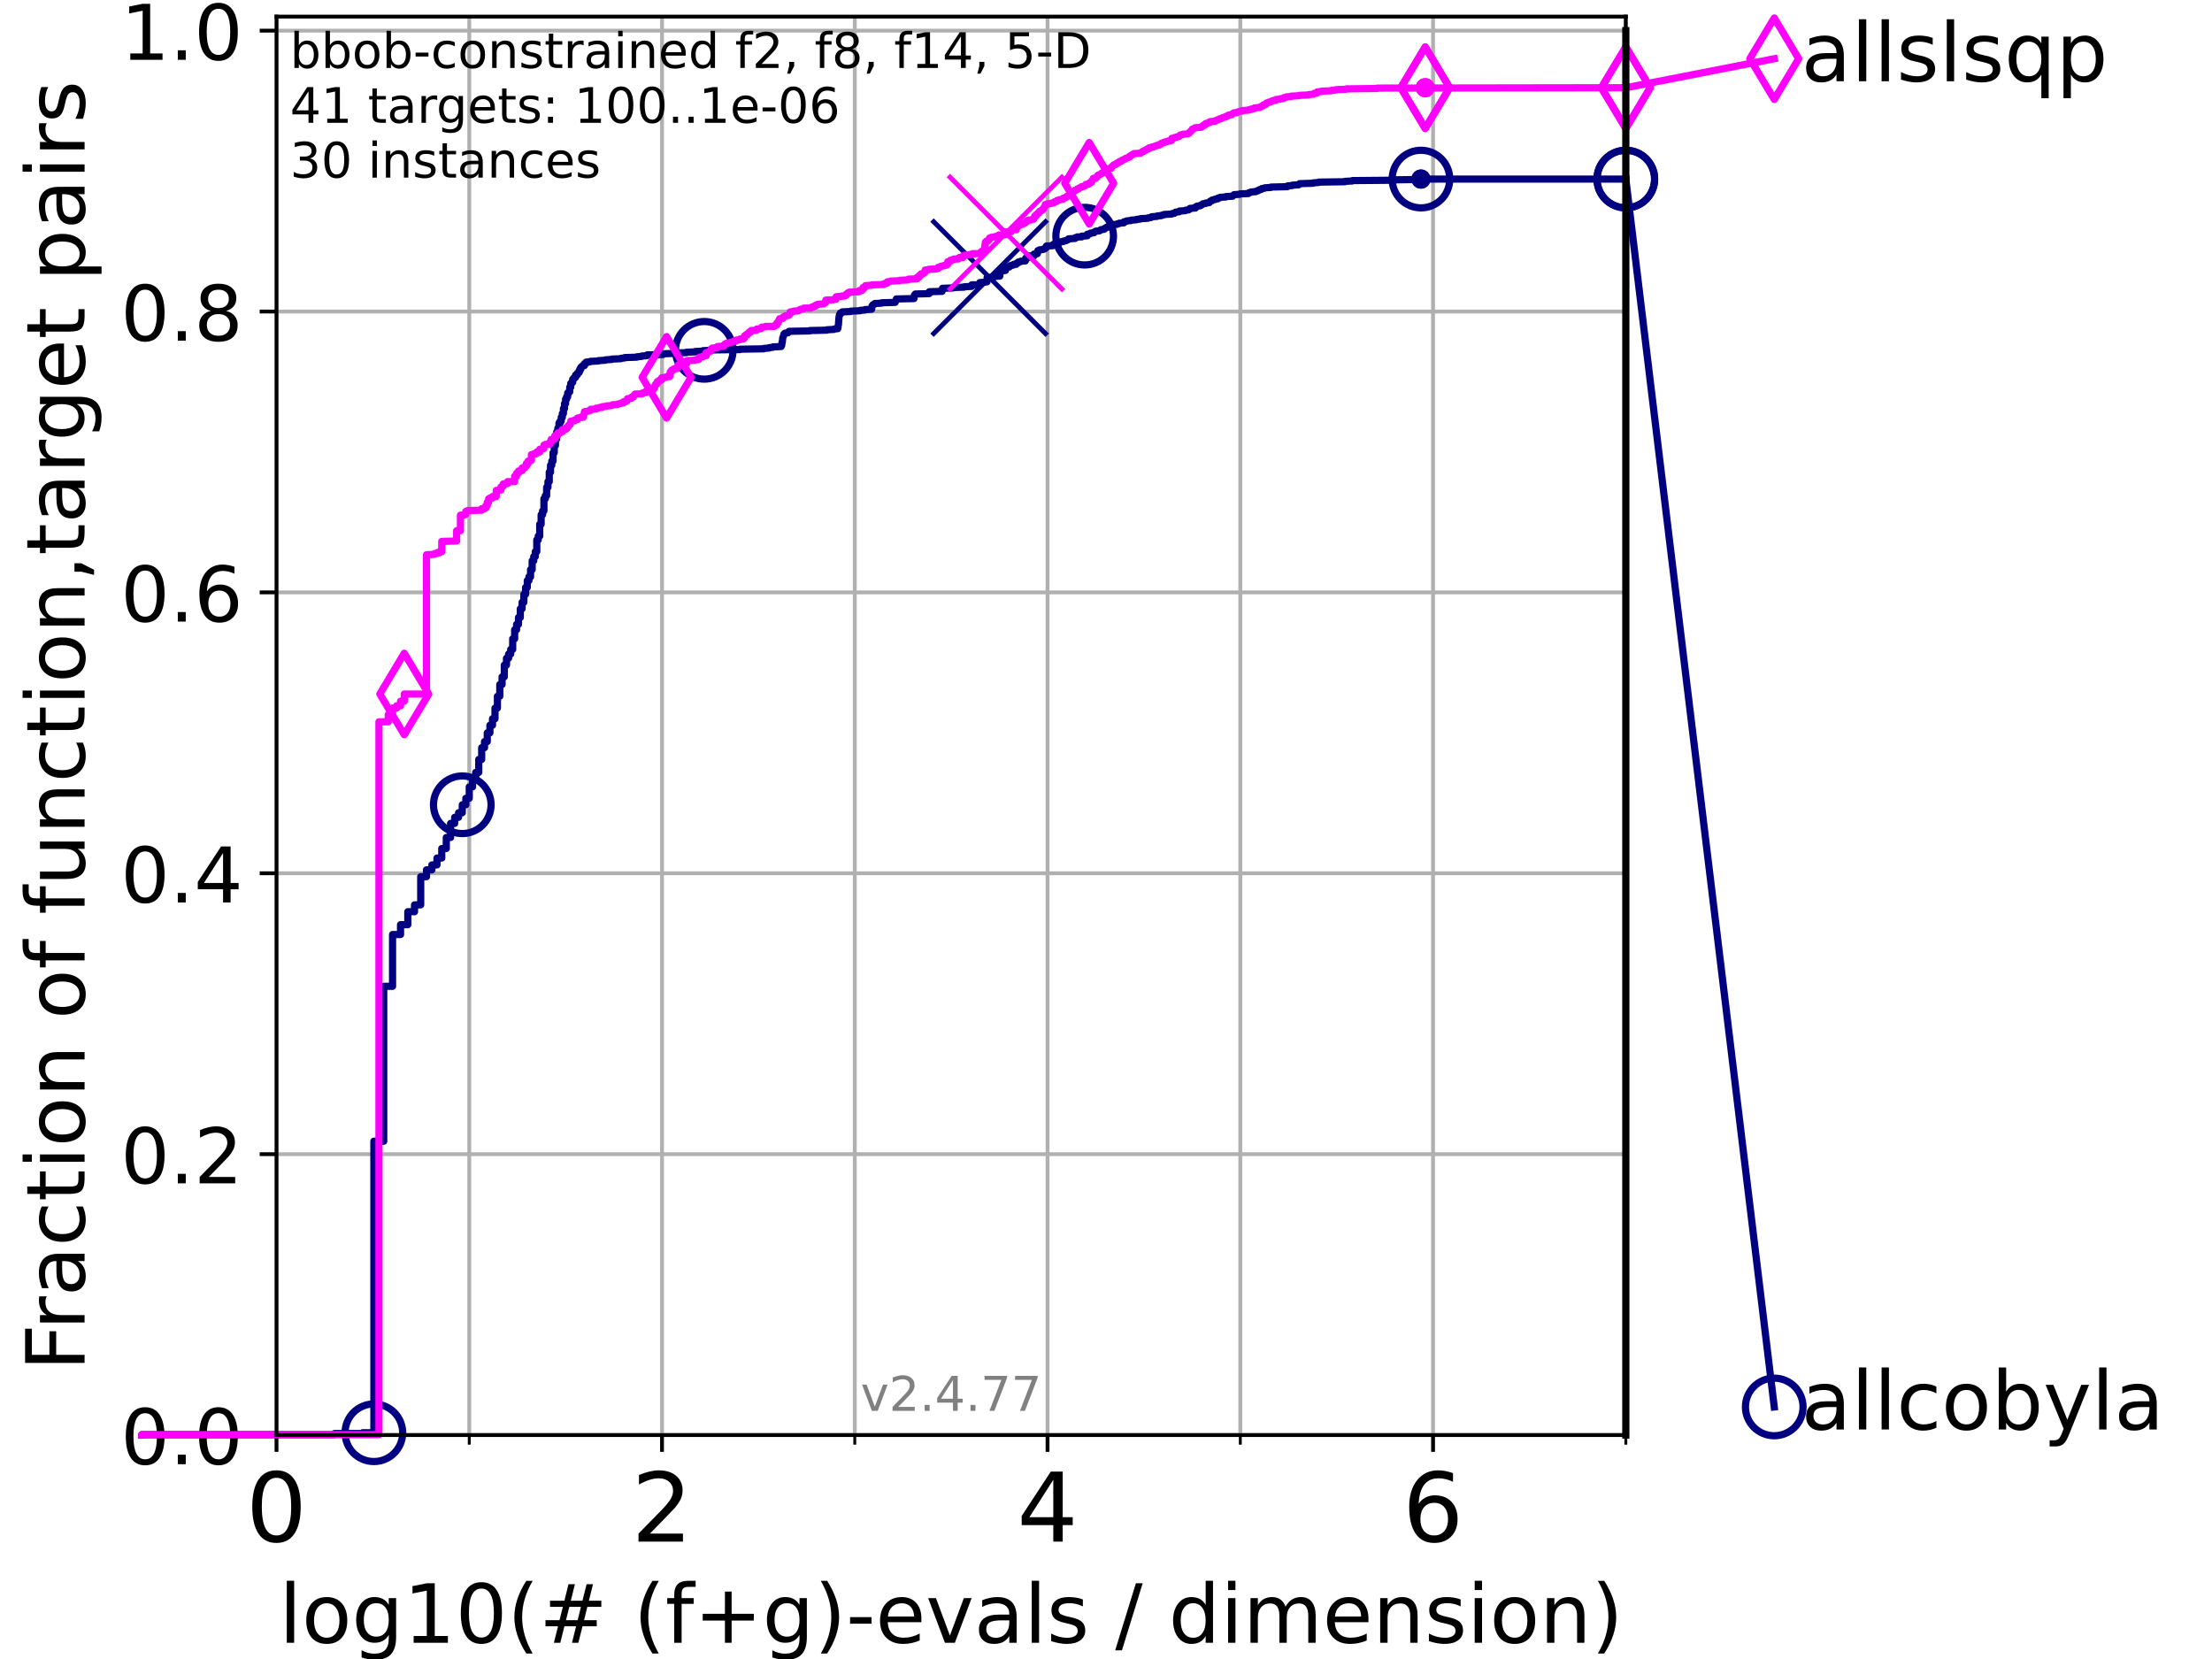 <?xml version="1.0" encoding="utf-8" standalone="no"?>
<!DOCTYPE svg PUBLIC "-//W3C//DTD SVG 1.1//EN"
  "http://www.w3.org/Graphics/SVG/1.1/DTD/svg11.dtd">
<!-- Created with matplotlib (https://matplotlib.org/) -->
<svg height="345.6pt" version="1.1" viewBox="0 0 460.8 345.6" width="460.8pt" xmlns="http://www.w3.org/2000/svg" xmlns:xlink="http://www.w3.org/1999/xlink">
 <defs>
  <style type="text/css">*{stroke-linecap:butt;stroke-linejoin:round;}</style>
 </defs>
 <g id="figure_1">
  <g id="patch_1">
   <path d="M 0 345.6 
L 460.8 345.6 
L 460.8 0 
L 0 0 
z
" style="fill:#ffffff;"/>
  </g>
  <g id="axes_1">
   <g id="patch_2">
    <path d="M 57.6 298.944 
L 338.688 298.944 
L 338.688 3.456 
L 57.6 3.456 
z
" style="fill:#ffffff;"/>
   </g>
   <g id="matplotlib.axis_1">
    <g id="xtick_1">
     <g id="line2d_1">
      <path clip-path="url(#p253f52f04a)" d="M 57.6 298.944 
L 57.6 3.456 
" style="fill:none;stroke:#b0b0b0;stroke-linecap:square;stroke-width:0.8;"/>
     </g>
     <g id="line2d_2">
      <defs>
       <path d="M 0 0 
L 0 3.5 
" id="m295bcdf7c4" style="stroke:#000000;stroke-width:0.8;"/>
      </defs>
      <g>
       <use style="stroke:#000000;stroke-width:0.8;" x="57.6" xlink:href="#m295bcdf7c4" y="298.944"/>
      </g>
     </g>
     <g id="text_1">
      <!-- 0 -->
      <g transform="translate(51.237 321.141)scale(0.2 -0.2)">
       <defs>
        <path d="M 31.781 66.406 
Q 24.172 66.406 20.328 58.906 
Q 16.5 51.422 16.5 36.375 
Q 16.5 21.391 20.328 13.891 
Q 24.172 6.391 31.781 6.391 
Q 39.453 6.391 43.281 13.891 
Q 47.125 21.391 47.125 36.375 
Q 47.125 51.422 43.281 58.906 
Q 39.453 66.406 31.781 66.406 
z
M 31.781 74.219 
Q 44.047 74.219 50.516 64.516 
Q 56.984 54.828 56.984 36.375 
Q 56.984 17.969 50.516 8.266 
Q 44.047 -1.422 31.781 -1.422 
Q 19.531 -1.422 13.062 8.266 
Q 6.594 17.969 6.594 36.375 
Q 6.594 54.828 13.062 64.516 
Q 19.531 74.219 31.781 74.219 
z
" id="DejaVuSans-48"/>
       </defs>
       <use xlink:href="#DejaVuSans-48"/>
      </g>
     </g>
    </g>
    <g id="xtick_2">
     <g id="line2d_3">
      <path clip-path="url(#p253f52f04a)" d="M 137.911 298.944 
L 137.911 3.456 
" style="fill:none;stroke:#b0b0b0;stroke-linecap:square;stroke-width:0.8;"/>
     </g>
     <g id="line2d_4">
      <g>
       <use style="stroke:#000000;stroke-width:0.8;" x="137.911" xlink:href="#m295bcdf7c4" y="298.944"/>
      </g>
     </g>
     <g id="text_2">
      <!-- 2 -->
      <g transform="translate(131.548 321.141)scale(0.2 -0.2)">
       <defs>
        <path d="M 19.188 8.297 
L 53.609 8.297 
L 53.609 0 
L 7.328 0 
L 7.328 8.297 
Q 12.938 14.109 22.625 23.891 
Q 32.328 33.688 34.812 36.531 
Q 39.547 41.844 41.422 45.531 
Q 43.312 49.219 43.312 52.781 
Q 43.312 58.594 39.234 62.25 
Q 35.156 65.922 28.609 65.922 
Q 23.969 65.922 18.812 64.312 
Q 13.672 62.703 7.812 59.422 
L 7.812 69.391 
Q 13.766 71.781 18.938 73 
Q 24.125 74.219 28.422 74.219 
Q 39.75 74.219 46.484 68.547 
Q 53.219 62.891 53.219 53.422 
Q 53.219 48.922 51.531 44.891 
Q 49.859 40.875 45.406 35.406 
Q 44.188 33.984 37.641 27.219 
Q 31.109 20.453 19.188 8.297 
z
" id="DejaVuSans-50"/>
       </defs>
       <use xlink:href="#DejaVuSans-50"/>
      </g>
     </g>
    </g>
    <g id="xtick_3">
     <g id="line2d_5">
      <path clip-path="url(#p253f52f04a)" d="M 218.222 298.944 
L 218.222 3.456 
" style="fill:none;stroke:#b0b0b0;stroke-linecap:square;stroke-width:0.8;"/>
     </g>
     <g id="line2d_6">
      <g>
       <use style="stroke:#000000;stroke-width:0.8;" x="218.222" xlink:href="#m295bcdf7c4" y="298.944"/>
      </g>
     </g>
     <g id="text_3">
      <!-- 4 -->
      <g transform="translate(211.859 321.141)scale(0.2 -0.2)">
       <defs>
        <path d="M 37.797 64.312 
L 12.891 25.391 
L 37.797 25.391 
z
M 35.203 72.906 
L 47.609 72.906 
L 47.609 25.391 
L 58.016 25.391 
L 58.016 17.188 
L 47.609 17.188 
L 47.609 0 
L 37.797 0 
L 37.797 17.188 
L 4.891 17.188 
L 4.891 26.703 
z
" id="DejaVuSans-52"/>
       </defs>
       <use xlink:href="#DejaVuSans-52"/>
      </g>
     </g>
    </g>
    <g id="xtick_4">
     <g id="line2d_7">
      <path clip-path="url(#p253f52f04a)" d="M 298.533 298.944 
L 298.533 3.456 
" style="fill:none;stroke:#b0b0b0;stroke-linecap:square;stroke-width:0.8;"/>
     </g>
     <g id="line2d_8">
      <g>
       <use style="stroke:#000000;stroke-width:0.8;" x="298.533" xlink:href="#m295bcdf7c4" y="298.944"/>
      </g>
     </g>
     <g id="text_4">
      <!-- 6 -->
      <g transform="translate(292.17 321.141)scale(0.2 -0.2)">
       <defs>
        <path d="M 33.016 40.375 
Q 26.375 40.375 22.484 35.828 
Q 18.609 31.297 18.609 23.391 
Q 18.609 15.531 22.484 10.953 
Q 26.375 6.391 33.016 6.391 
Q 39.656 6.391 43.531 10.953 
Q 47.406 15.531 47.406 23.391 
Q 47.406 31.297 43.531 35.828 
Q 39.656 40.375 33.016 40.375 
z
M 52.594 71.297 
L 52.594 62.312 
Q 48.875 64.062 45.094 64.984 
Q 41.312 65.922 37.594 65.922 
Q 27.828 65.922 22.672 59.328 
Q 17.531 52.734 16.797 39.406 
Q 19.672 43.656 24.016 45.922 
Q 28.375 48.188 33.594 48.188 
Q 44.578 48.188 50.953 41.516 
Q 57.328 34.859 57.328 23.391 
Q 57.328 12.156 50.688 5.359 
Q 44.047 -1.422 33.016 -1.422 
Q 20.359 -1.422 13.672 8.266 
Q 6.984 17.969 6.984 36.375 
Q 6.984 53.656 15.188 63.938 
Q 23.391 74.219 37.203 74.219 
Q 40.922 74.219 44.703 73.484 
Q 48.484 72.75 52.594 71.297 
z
" id="DejaVuSans-54"/>
       </defs>
       <use xlink:href="#DejaVuSans-54"/>
      </g>
     </g>
    </g>
    <g id="xtick_5">
     <g id="line2d_9">
      <path clip-path="url(#p253f52f04a)" d="M 97.755 298.944 
L 97.755 3.456 
" style="fill:none;stroke:#b0b0b0;stroke-linecap:square;stroke-width:0.8;"/>
     </g>
     <g id="line2d_10">
      <defs>
       <path d="M 0 0 
L 0 2 
" id="m2425e24ff8" style="stroke:#000000;stroke-width:0.6;"/>
      </defs>
      <g>
       <use style="stroke:#000000;stroke-width:0.6;" x="97.755" xlink:href="#m2425e24ff8" y="298.944"/>
      </g>
     </g>
    </g>
    <g id="xtick_6">
     <g id="line2d_11">
      <path clip-path="url(#p253f52f04a)" d="M 178.066 298.944 
L 178.066 3.456 
" style="fill:none;stroke:#b0b0b0;stroke-linecap:square;stroke-width:0.8;"/>
     </g>
     <g id="line2d_12">
      <g>
       <use style="stroke:#000000;stroke-width:0.6;" x="178.066" xlink:href="#m2425e24ff8" y="298.944"/>
      </g>
     </g>
    </g>
    <g id="xtick_7">
     <g id="line2d_13">
      <path clip-path="url(#p253f52f04a)" d="M 258.377 298.944 
L 258.377 3.456 
" style="fill:none;stroke:#b0b0b0;stroke-linecap:square;stroke-width:0.8;"/>
     </g>
     <g id="line2d_14">
      <g>
       <use style="stroke:#000000;stroke-width:0.6;" x="258.377" xlink:href="#m2425e24ff8" y="298.944"/>
      </g>
     </g>
    </g>
    <g id="xtick_8">
     <g id="line2d_15">
      <path clip-path="url(#p253f52f04a)" d="M 338.688 298.944 
L 338.688 3.456 
" style="fill:none;stroke:#b0b0b0;stroke-linecap:square;stroke-width:0.8;"/>
     </g>
     <g id="line2d_16">
      <g>
       <use style="stroke:#000000;stroke-width:0.6;" x="338.688" xlink:href="#m2425e24ff8" y="298.944"/>
      </g>
     </g>
    </g>
    <g id="text_5">
     <!-- log10(# (f+g)-evals / dimension) -->
     <g transform="translate(58.145 342.218)scale(0.17 -0.17)">
      <defs>
       <path d="M 9.422 75.984 
L 18.406 75.984 
L 18.406 0 
L 9.422 0 
z
" id="DejaVuSans-108"/>
       <path d="M 30.609 48.391 
Q 23.391 48.391 19.188 42.75 
Q 14.984 37.109 14.984 27.297 
Q 14.984 17.484 19.156 11.844 
Q 23.344 6.203 30.609 6.203 
Q 37.797 6.203 41.984 11.859 
Q 46.188 17.531 46.188 27.297 
Q 46.188 37.016 41.984 42.703 
Q 37.797 48.391 30.609 48.391 
z
M 30.609 56 
Q 42.328 56 49.016 48.375 
Q 55.719 40.766 55.719 27.297 
Q 55.719 13.875 49.016 6.219 
Q 42.328 -1.422 30.609 -1.422 
Q 18.844 -1.422 12.172 6.219 
Q 5.516 13.875 5.516 27.297 
Q 5.516 40.766 12.172 48.375 
Q 18.844 56 30.609 56 
z
" id="DejaVuSans-111"/>
       <path d="M 45.406 27.984 
Q 45.406 37.75 41.375 43.109 
Q 37.359 48.484 30.078 48.484 
Q 22.859 48.484 18.828 43.109 
Q 14.797 37.75 14.797 27.984 
Q 14.797 18.266 18.828 12.891 
Q 22.859 7.516 30.078 7.516 
Q 37.359 7.516 41.375 12.891 
Q 45.406 18.266 45.406 27.984 
z
M 54.391 6.781 
Q 54.391 -7.172 48.188 -13.984 
Q 42 -20.797 29.203 -20.797 
Q 24.469 -20.797 20.266 -20.094 
Q 16.062 -19.391 12.109 -17.922 
L 12.109 -9.188 
Q 16.062 -11.328 19.922 -12.344 
Q 23.781 -13.375 27.781 -13.375 
Q 36.625 -13.375 41.016 -8.766 
Q 45.406 -4.156 45.406 5.172 
L 45.406 9.625 
Q 42.625 4.781 38.281 2.391 
Q 33.938 0 27.875 0 
Q 17.828 0 11.672 7.656 
Q 5.516 15.328 5.516 27.984 
Q 5.516 40.672 11.672 48.328 
Q 17.828 56 27.875 56 
Q 33.938 56 38.281 53.609 
Q 42.625 51.219 45.406 46.391 
L 45.406 54.688 
L 54.391 54.688 
z
" id="DejaVuSans-103"/>
       <path d="M 12.406 8.297 
L 28.516 8.297 
L 28.516 63.922 
L 10.984 60.406 
L 10.984 69.391 
L 28.422 72.906 
L 38.281 72.906 
L 38.281 8.297 
L 54.391 8.297 
L 54.391 0 
L 12.406 0 
z
" id="DejaVuSans-49"/>
       <path d="M 31 75.875 
Q 24.469 64.656 21.281 53.656 
Q 18.109 42.672 18.109 31.391 
Q 18.109 20.125 21.312 9.062 
Q 24.516 -2 31 -13.188 
L 23.188 -13.188 
Q 15.875 -1.703 12.234 9.375 
Q 8.594 20.453 8.594 31.391 
Q 8.594 42.281 12.203 53.312 
Q 15.828 64.359 23.188 75.875 
z
" id="DejaVuSans-40"/>
       <path d="M 51.125 44 
L 36.922 44 
L 32.812 27.688 
L 47.125 27.688 
z
M 43.797 71.781 
L 38.719 51.516 
L 52.984 51.516 
L 58.109 71.781 
L 65.922 71.781 
L 60.891 51.516 
L 76.125 51.516 
L 76.125 44 
L 58.984 44 
L 54.984 27.688 
L 70.516 27.688 
L 70.516 20.219 
L 53.078 20.219 
L 48 0 
L 40.188 0 
L 45.219 20.219 
L 30.906 20.219 
L 25.875 0 
L 18.016 0 
L 23.094 20.219 
L 7.719 20.219 
L 7.719 27.688 
L 24.906 27.688 
L 29 44 
L 13.281 44 
L 13.281 51.516 
L 30.906 51.516 
L 35.891 71.781 
z
" id="DejaVuSans-35"/>
       <path id="DejaVuSans-32"/>
       <path d="M 37.109 75.984 
L 37.109 68.5 
L 28.516 68.5 
Q 23.688 68.5 21.797 66.547 
Q 19.922 64.594 19.922 59.516 
L 19.922 54.688 
L 34.719 54.688 
L 34.719 47.703 
L 19.922 47.703 
L 19.922 0 
L 10.891 0 
L 10.891 47.703 
L 2.297 47.703 
L 2.297 54.688 
L 10.891 54.688 
L 10.891 58.5 
Q 10.891 67.625 15.141 71.797 
Q 19.391 75.984 28.609 75.984 
z
" id="DejaVuSans-102"/>
       <path d="M 46 62.703 
L 46 35.5 
L 73.188 35.5 
L 73.188 27.203 
L 46 27.203 
L 46 0 
L 37.797 0 
L 37.797 27.203 
L 10.594 27.203 
L 10.594 35.5 
L 37.797 35.5 
L 37.797 62.703 
z
" id="DejaVuSans-43"/>
       <path d="M 8.016 75.875 
L 15.828 75.875 
Q 23.141 64.359 26.781 53.312 
Q 30.422 42.281 30.422 31.391 
Q 30.422 20.453 26.781 9.375 
Q 23.141 -1.703 15.828 -13.188 
L 8.016 -13.188 
Q 14.5 -2 17.703 9.062 
Q 20.906 20.125 20.906 31.391 
Q 20.906 42.672 17.703 53.656 
Q 14.5 64.656 8.016 75.875 
z
" id="DejaVuSans-41"/>
       <path d="M 4.891 31.391 
L 31.203 31.391 
L 31.203 23.391 
L 4.891 23.391 
z
" id="DejaVuSans-45"/>
       <path d="M 56.203 29.594 
L 56.203 25.203 
L 14.891 25.203 
Q 15.484 15.922 20.484 11.062 
Q 25.484 6.203 34.422 6.203 
Q 39.594 6.203 44.453 7.469 
Q 49.312 8.734 54.109 11.281 
L 54.109 2.781 
Q 49.266 0.734 44.188 -0.344 
Q 39.109 -1.422 33.891 -1.422 
Q 20.797 -1.422 13.156 6.188 
Q 5.516 13.812 5.516 26.812 
Q 5.516 40.234 12.766 48.109 
Q 20.016 56 32.328 56 
Q 43.359 56 49.781 48.891 
Q 56.203 41.797 56.203 29.594 
z
M 47.219 32.234 
Q 47.125 39.594 43.094 43.984 
Q 39.062 48.391 32.422 48.391 
Q 24.906 48.391 20.391 44.141 
Q 15.875 39.891 15.188 32.172 
z
" id="DejaVuSans-101"/>
       <path d="M 2.984 54.688 
L 12.5 54.688 
L 29.594 8.797 
L 46.688 54.688 
L 56.203 54.688 
L 35.688 0 
L 23.484 0 
z
" id="DejaVuSans-118"/>
       <path d="M 34.281 27.484 
Q 23.391 27.484 19.188 25 
Q 14.984 22.516 14.984 16.5 
Q 14.984 11.719 18.141 8.906 
Q 21.297 6.109 26.703 6.109 
Q 34.188 6.109 38.703 11.406 
Q 43.219 16.703 43.219 25.484 
L 43.219 27.484 
z
M 52.203 31.203 
L 52.203 0 
L 43.219 0 
L 43.219 8.297 
Q 40.141 3.328 35.547 0.953 
Q 30.953 -1.422 24.312 -1.422 
Q 15.922 -1.422 10.953 3.297 
Q 6 8.016 6 15.922 
Q 6 25.141 12.172 29.828 
Q 18.359 34.516 30.609 34.516 
L 43.219 34.516 
L 43.219 35.406 
Q 43.219 41.609 39.141 45 
Q 35.062 48.391 27.688 48.391 
Q 23 48.391 18.547 47.266 
Q 14.109 46.141 10.016 43.891 
L 10.016 52.203 
Q 14.938 54.109 19.578 55.047 
Q 24.219 56 28.609 56 
Q 40.484 56 46.344 49.844 
Q 52.203 43.703 52.203 31.203 
z
" id="DejaVuSans-97"/>
       <path d="M 44.281 53.078 
L 44.281 44.578 
Q 40.484 46.531 36.375 47.5 
Q 32.281 48.484 27.875 48.484 
Q 21.188 48.484 17.844 46.438 
Q 14.5 44.391 14.5 40.281 
Q 14.5 37.156 16.891 35.375 
Q 19.281 33.594 26.516 31.984 
L 29.594 31.297 
Q 39.156 29.25 43.188 25.516 
Q 47.219 21.781 47.219 15.094 
Q 47.219 7.469 41.188 3.016 
Q 35.156 -1.422 24.609 -1.422 
Q 20.219 -1.422 15.453 -0.562 
Q 10.688 0.297 5.422 2 
L 5.422 11.281 
Q 10.406 8.688 15.234 7.391 
Q 20.062 6.109 24.812 6.109 
Q 31.156 6.109 34.562 8.281 
Q 37.984 10.453 37.984 14.406 
Q 37.984 18.062 35.516 20.016 
Q 33.062 21.969 24.703 23.781 
L 21.578 24.516 
Q 13.234 26.266 9.516 29.906 
Q 5.812 33.547 5.812 39.891 
Q 5.812 47.609 11.281 51.797 
Q 16.75 56 26.812 56 
Q 31.781 56 36.172 55.266 
Q 40.578 54.547 44.281 53.078 
z
" id="DejaVuSans-115"/>
       <path d="M 25.391 72.906 
L 33.688 72.906 
L 8.297 -9.281 
L 0 -9.281 
z
" id="DejaVuSans-47"/>
       <path d="M 45.406 46.391 
L 45.406 75.984 
L 54.391 75.984 
L 54.391 0 
L 45.406 0 
L 45.406 8.203 
Q 42.578 3.328 38.25 0.953 
Q 33.938 -1.422 27.875 -1.422 
Q 17.969 -1.422 11.734 6.484 
Q 5.516 14.406 5.516 27.297 
Q 5.516 40.188 11.734 48.094 
Q 17.969 56 27.875 56 
Q 33.938 56 38.25 53.625 
Q 42.578 51.266 45.406 46.391 
z
M 14.797 27.297 
Q 14.797 17.391 18.875 11.75 
Q 22.953 6.109 30.078 6.109 
Q 37.203 6.109 41.297 11.75 
Q 45.406 17.391 45.406 27.297 
Q 45.406 37.203 41.297 42.844 
Q 37.203 48.484 30.078 48.484 
Q 22.953 48.484 18.875 42.844 
Q 14.797 37.203 14.797 27.297 
z
" id="DejaVuSans-100"/>
       <path d="M 9.422 54.688 
L 18.406 54.688 
L 18.406 0 
L 9.422 0 
z
M 9.422 75.984 
L 18.406 75.984 
L 18.406 64.594 
L 9.422 64.594 
z
" id="DejaVuSans-105"/>
       <path d="M 52 44.188 
Q 55.375 50.25 60.062 53.125 
Q 64.75 56 71.094 56 
Q 79.641 56 84.281 50.016 
Q 88.922 44.047 88.922 33.016 
L 88.922 0 
L 79.891 0 
L 79.891 32.719 
Q 79.891 40.578 77.094 44.375 
Q 74.312 48.188 68.609 48.188 
Q 61.625 48.188 57.562 43.547 
Q 53.516 38.922 53.516 30.906 
L 53.516 0 
L 44.484 0 
L 44.484 32.719 
Q 44.484 40.625 41.703 44.406 
Q 38.922 48.188 33.109 48.188 
Q 26.219 48.188 22.156 43.531 
Q 18.109 38.875 18.109 30.906 
L 18.109 0 
L 9.078 0 
L 9.078 54.688 
L 18.109 54.688 
L 18.109 46.188 
Q 21.188 51.219 25.484 53.609 
Q 29.781 56 35.688 56 
Q 41.656 56 45.828 52.969 
Q 50 49.953 52 44.188 
z
" id="DejaVuSans-109"/>
       <path d="M 54.891 33.016 
L 54.891 0 
L 45.906 0 
L 45.906 32.719 
Q 45.906 40.484 42.875 44.328 
Q 39.844 48.188 33.797 48.188 
Q 26.516 48.188 22.312 43.547 
Q 18.109 38.922 18.109 30.906 
L 18.109 0 
L 9.078 0 
L 9.078 54.688 
L 18.109 54.688 
L 18.109 46.188 
Q 21.344 51.125 25.703 53.562 
Q 30.078 56 35.797 56 
Q 45.219 56 50.047 50.172 
Q 54.891 44.344 54.891 33.016 
z
" id="DejaVuSans-110"/>
      </defs>
      <use xlink:href="#DejaVuSans-108"/>
      <use x="27.783" xlink:href="#DejaVuSans-111"/>
      <use x="88.965" xlink:href="#DejaVuSans-103"/>
      <use x="152.441" xlink:href="#DejaVuSans-49"/>
      <use x="216.064" xlink:href="#DejaVuSans-48"/>
      <use x="279.688" xlink:href="#DejaVuSans-40"/>
      <use x="318.701" xlink:href="#DejaVuSans-35"/>
      <use x="402.49" xlink:href="#DejaVuSans-32"/>
      <use x="434.277" xlink:href="#DejaVuSans-40"/>
      <use x="473.291" xlink:href="#DejaVuSans-102"/>
      <use x="508.496" xlink:href="#DejaVuSans-43"/>
      <use x="592.285" xlink:href="#DejaVuSans-103"/>
      <use x="655.762" xlink:href="#DejaVuSans-41"/>
      <use x="694.775" xlink:href="#DejaVuSans-45"/>
      <use x="730.859" xlink:href="#DejaVuSans-101"/>
      <use x="792.383" xlink:href="#DejaVuSans-118"/>
      <use x="851.562" xlink:href="#DejaVuSans-97"/>
      <use x="912.842" xlink:href="#DejaVuSans-108"/>
      <use x="940.625" xlink:href="#DejaVuSans-115"/>
      <use x="992.725" xlink:href="#DejaVuSans-32"/>
      <use x="1024.512" xlink:href="#DejaVuSans-47"/>
      <use x="1058.203" xlink:href="#DejaVuSans-32"/>
      <use x="1089.99" xlink:href="#DejaVuSans-100"/>
      <use x="1153.467" xlink:href="#DejaVuSans-105"/>
      <use x="1181.25" xlink:href="#DejaVuSans-109"/>
      <use x="1278.662" xlink:href="#DejaVuSans-101"/>
      <use x="1340.186" xlink:href="#DejaVuSans-110"/>
      <use x="1403.564" xlink:href="#DejaVuSans-115"/>
      <use x="1455.664" xlink:href="#DejaVuSans-105"/>
      <use x="1483.447" xlink:href="#DejaVuSans-111"/>
      <use x="1544.629" xlink:href="#DejaVuSans-110"/>
      <use x="1608.008" xlink:href="#DejaVuSans-41"/>
     </g>
    </g>
   </g>
   <g id="matplotlib.axis_2">
    <g id="ytick_1">
     <g id="line2d_17">
      <path clip-path="url(#p253f52f04a)" d="M 57.6 298.944 
L 338.688 298.944 
" style="fill:none;stroke:#b0b0b0;stroke-linecap:square;stroke-width:0.8;"/>
     </g>
     <g id="line2d_18">
      <defs>
       <path d="M 0 0 
L -3.5 0 
" id="m952e769d6c" style="stroke:#000000;stroke-width:0.8;"/>
      </defs>
      <g>
       <use style="stroke:#000000;stroke-width:0.8;" x="57.6" xlink:href="#m952e769d6c" y="298.944"/>
      </g>
     </g>
     <g id="text_6">
      <!-- 0.0 -->
      <g transform="translate(25.155 305.023)scale(0.16 -0.16)">
       <defs>
        <path d="M 10.688 12.406 
L 21 12.406 
L 21 0 
L 10.688 0 
z
" id="DejaVuSans-46"/>
       </defs>
       <use xlink:href="#DejaVuSans-48"/>
       <use x="63.623" xlink:href="#DejaVuSans-46"/>
       <use x="95.41" xlink:href="#DejaVuSans-48"/>
      </g>
     </g>
    </g>
    <g id="ytick_2">
     <g id="line2d_19">
      <path clip-path="url(#p253f52f04a)" d="M 57.6 240.432 
L 338.688 240.432 
" style="fill:none;stroke:#b0b0b0;stroke-linecap:square;stroke-width:0.8;"/>
     </g>
     <g id="line2d_20">
      <g>
       <use style="stroke:#000000;stroke-width:0.8;" x="57.6" xlink:href="#m952e769d6c" y="240.432"/>
      </g>
     </g>
     <g id="text_7">
      <!-- 0.2 -->
      <g transform="translate(25.155 246.51)scale(0.16 -0.16)">
       <use xlink:href="#DejaVuSans-48"/>
       <use x="63.623" xlink:href="#DejaVuSans-46"/>
       <use x="95.41" xlink:href="#DejaVuSans-50"/>
      </g>
     </g>
    </g>
    <g id="ytick_3">
     <g id="line2d_21">
      <path clip-path="url(#p253f52f04a)" d="M 57.6 181.919 
L 338.688 181.919 
" style="fill:none;stroke:#b0b0b0;stroke-linecap:square;stroke-width:0.8;"/>
     </g>
     <g id="line2d_22">
      <g>
       <use style="stroke:#000000;stroke-width:0.8;" x="57.6" xlink:href="#m952e769d6c" y="181.919"/>
      </g>
     </g>
     <g id="text_8">
      <!-- 0.4 -->
      <g transform="translate(25.155 187.998)scale(0.16 -0.16)">
       <use xlink:href="#DejaVuSans-48"/>
       <use x="63.623" xlink:href="#DejaVuSans-46"/>
       <use x="95.41" xlink:href="#DejaVuSans-52"/>
      </g>
     </g>
    </g>
    <g id="ytick_4">
     <g id="line2d_23">
      <path clip-path="url(#p253f52f04a)" d="M 57.6 123.407 
L 338.688 123.407 
" style="fill:none;stroke:#b0b0b0;stroke-linecap:square;stroke-width:0.8;"/>
     </g>
     <g id="line2d_24">
      <g>
       <use style="stroke:#000000;stroke-width:0.8;" x="57.6" xlink:href="#m952e769d6c" y="123.407"/>
      </g>
     </g>
     <g id="text_9">
      <!-- 0.6 -->
      <g transform="translate(25.155 129.485)scale(0.16 -0.16)">
       <use xlink:href="#DejaVuSans-48"/>
       <use x="63.623" xlink:href="#DejaVuSans-46"/>
       <use x="95.41" xlink:href="#DejaVuSans-54"/>
      </g>
     </g>
    </g>
    <g id="ytick_5">
     <g id="line2d_25">
      <path clip-path="url(#p253f52f04a)" d="M 57.6 64.894 
L 338.688 64.894 
" style="fill:none;stroke:#b0b0b0;stroke-linecap:square;stroke-width:0.8;"/>
     </g>
     <g id="line2d_26">
      <g>
       <use style="stroke:#000000;stroke-width:0.8;" x="57.6" xlink:href="#m952e769d6c" y="64.894"/>
      </g>
     </g>
     <g id="text_10">
      <!-- 0.8 -->
      <g transform="translate(25.155 70.973)scale(0.16 -0.16)">
       <defs>
        <path d="M 31.781 34.625 
Q 24.75 34.625 20.719 30.859 
Q 16.703 27.094 16.703 20.516 
Q 16.703 13.922 20.719 10.156 
Q 24.75 6.391 31.781 6.391 
Q 38.812 6.391 42.859 10.172 
Q 46.922 13.969 46.922 20.516 
Q 46.922 27.094 42.891 30.859 
Q 38.875 34.625 31.781 34.625 
z
M 21.922 38.812 
Q 15.578 40.375 12.031 44.719 
Q 8.5 49.078 8.5 55.328 
Q 8.5 64.062 14.719 69.141 
Q 20.953 74.219 31.781 74.219 
Q 42.672 74.219 48.875 69.141 
Q 55.078 64.062 55.078 55.328 
Q 55.078 49.078 51.531 44.719 
Q 48 40.375 41.703 38.812 
Q 48.828 37.156 52.797 32.312 
Q 56.781 27.484 56.781 20.516 
Q 56.781 9.906 50.312 4.234 
Q 43.844 -1.422 31.781 -1.422 
Q 19.734 -1.422 13.25 4.234 
Q 6.781 9.906 6.781 20.516 
Q 6.781 27.484 10.781 32.312 
Q 14.797 37.156 21.922 38.812 
z
M 18.312 54.391 
Q 18.312 48.734 21.844 45.562 
Q 25.391 42.391 31.781 42.391 
Q 38.141 42.391 41.719 45.562 
Q 45.312 48.734 45.312 54.391 
Q 45.312 60.062 41.719 63.234 
Q 38.141 66.406 31.781 66.406 
Q 25.391 66.406 21.844 63.234 
Q 18.312 60.062 18.312 54.391 
z
" id="DejaVuSans-56"/>
       </defs>
       <use xlink:href="#DejaVuSans-48"/>
       <use x="63.623" xlink:href="#DejaVuSans-46"/>
       <use x="95.41" xlink:href="#DejaVuSans-56"/>
      </g>
     </g>
    </g>
    <g id="ytick_6">
     <g id="line2d_27">
      <path clip-path="url(#p253f52f04a)" d="M 57.6 6.382 
L 338.688 6.382 
" style="fill:none;stroke:#b0b0b0;stroke-linecap:square;stroke-width:0.8;"/>
     </g>
     <g id="line2d_28">
      <g>
       <use style="stroke:#000000;stroke-width:0.8;" x="57.6" xlink:href="#m952e769d6c" y="6.382"/>
      </g>
     </g>
     <g id="text_11">
      <!-- 1.0 -->
      <g transform="translate(25.155 12.46)scale(0.16 -0.16)">
       <use xlink:href="#DejaVuSans-49"/>
       <use x="63.623" xlink:href="#DejaVuSans-46"/>
       <use x="95.41" xlink:href="#DejaVuSans-48"/>
      </g>
     </g>
    </g>
    <g id="text_12">
     <!-- Fraction of function,target pairs -->
     <g transform="translate(17.62 285.585)rotate(-90)scale(0.17 -0.17)">
      <defs>
       <path d="M 9.812 72.906 
L 51.703 72.906 
L 51.703 64.594 
L 19.672 64.594 
L 19.672 43.109 
L 48.578 43.109 
L 48.578 34.812 
L 19.672 34.812 
L 19.672 0 
L 9.812 0 
z
" id="DejaVuSans-70"/>
       <path d="M 41.109 46.297 
Q 39.594 47.172 37.812 47.578 
Q 36.031 48 33.891 48 
Q 26.266 48 22.188 43.047 
Q 18.109 38.094 18.109 28.812 
L 18.109 0 
L 9.078 0 
L 9.078 54.688 
L 18.109 54.688 
L 18.109 46.188 
Q 20.953 51.172 25.484 53.578 
Q 30.031 56 36.531 56 
Q 37.453 56 38.578 55.875 
Q 39.703 55.766 41.062 55.516 
z
" id="DejaVuSans-114"/>
       <path d="M 48.781 52.594 
L 48.781 44.188 
Q 44.969 46.297 41.141 47.344 
Q 37.312 48.391 33.406 48.391 
Q 24.656 48.391 19.812 42.844 
Q 14.984 37.312 14.984 27.297 
Q 14.984 17.281 19.812 11.734 
Q 24.656 6.203 33.406 6.203 
Q 37.312 6.203 41.141 7.25 
Q 44.969 8.297 48.781 10.406 
L 48.781 2.094 
Q 45.016 0.344 40.984 -0.531 
Q 36.969 -1.422 32.422 -1.422 
Q 20.062 -1.422 12.781 6.344 
Q 5.516 14.109 5.516 27.297 
Q 5.516 40.672 12.859 48.328 
Q 20.219 56 33.016 56 
Q 37.156 56 41.109 55.141 
Q 45.062 54.297 48.781 52.594 
z
" id="DejaVuSans-99"/>
       <path d="M 18.312 70.219 
L 18.312 54.688 
L 36.812 54.688 
L 36.812 47.703 
L 18.312 47.703 
L 18.312 18.016 
Q 18.312 11.328 20.141 9.422 
Q 21.969 7.516 27.594 7.516 
L 36.812 7.516 
L 36.812 0 
L 27.594 0 
Q 17.188 0 13.234 3.875 
Q 9.281 7.766 9.281 18.016 
L 9.281 47.703 
L 2.688 47.703 
L 2.688 54.688 
L 9.281 54.688 
L 9.281 70.219 
z
" id="DejaVuSans-116"/>
       <path d="M 8.5 21.578 
L 8.5 54.688 
L 17.484 54.688 
L 17.484 21.922 
Q 17.484 14.156 20.5 10.266 
Q 23.531 6.391 29.594 6.391 
Q 36.859 6.391 41.078 11.031 
Q 45.312 15.672 45.312 23.688 
L 45.312 54.688 
L 54.297 54.688 
L 54.297 0 
L 45.312 0 
L 45.312 8.406 
Q 42.047 3.422 37.719 1 
Q 33.406 -1.422 27.688 -1.422 
Q 18.266 -1.422 13.375 4.438 
Q 8.5 10.297 8.5 21.578 
z
M 31.109 56 
z
" id="DejaVuSans-117"/>
       <path d="M 11.719 12.406 
L 22.016 12.406 
L 22.016 4 
L 14.016 -11.625 
L 7.719 -11.625 
L 11.719 4 
z
" id="DejaVuSans-44"/>
       <path d="M 18.109 8.203 
L 18.109 -20.797 
L 9.078 -20.797 
L 9.078 54.688 
L 18.109 54.688 
L 18.109 46.391 
Q 20.953 51.266 25.266 53.625 
Q 29.594 56 35.594 56 
Q 45.562 56 51.781 48.094 
Q 58.016 40.188 58.016 27.297 
Q 58.016 14.406 51.781 6.484 
Q 45.562 -1.422 35.594 -1.422 
Q 29.594 -1.422 25.266 0.953 
Q 20.953 3.328 18.109 8.203 
z
M 48.688 27.297 
Q 48.688 37.203 44.609 42.844 
Q 40.531 48.484 33.406 48.484 
Q 26.266 48.484 22.188 42.844 
Q 18.109 37.203 18.109 27.297 
Q 18.109 17.391 22.188 11.75 
Q 26.266 6.109 33.406 6.109 
Q 40.531 6.109 44.609 11.75 
Q 48.688 17.391 48.688 27.297 
z
" id="DejaVuSans-112"/>
      </defs>
      <use xlink:href="#DejaVuSans-70"/>
      <use x="50.27" xlink:href="#DejaVuSans-114"/>
      <use x="91.383" xlink:href="#DejaVuSans-97"/>
      <use x="152.662" xlink:href="#DejaVuSans-99"/>
      <use x="207.643" xlink:href="#DejaVuSans-116"/>
      <use x="246.852" xlink:href="#DejaVuSans-105"/>
      <use x="274.635" xlink:href="#DejaVuSans-111"/>
      <use x="335.816" xlink:href="#DejaVuSans-110"/>
      <use x="399.195" xlink:href="#DejaVuSans-32"/>
      <use x="430.982" xlink:href="#DejaVuSans-111"/>
      <use x="492.164" xlink:href="#DejaVuSans-102"/>
      <use x="527.369" xlink:href="#DejaVuSans-32"/>
      <use x="559.156" xlink:href="#DejaVuSans-102"/>
      <use x="594.361" xlink:href="#DejaVuSans-117"/>
      <use x="657.74" xlink:href="#DejaVuSans-110"/>
      <use x="721.119" xlink:href="#DejaVuSans-99"/>
      <use x="776.1" xlink:href="#DejaVuSans-116"/>
      <use x="815.309" xlink:href="#DejaVuSans-105"/>
      <use x="843.092" xlink:href="#DejaVuSans-111"/>
      <use x="904.273" xlink:href="#DejaVuSans-110"/>
      <use x="967.652" xlink:href="#DejaVuSans-44"/>
      <use x="999.439" xlink:href="#DejaVuSans-116"/>
      <use x="1038.648" xlink:href="#DejaVuSans-97"/>
      <use x="1099.928" xlink:href="#DejaVuSans-114"/>
      <use x="1139.291" xlink:href="#DejaVuSans-103"/>
      <use x="1202.768" xlink:href="#DejaVuSans-101"/>
      <use x="1264.291" xlink:href="#DejaVuSans-116"/>
      <use x="1303.5" xlink:href="#DejaVuSans-32"/>
      <use x="1335.287" xlink:href="#DejaVuSans-112"/>
      <use x="1398.764" xlink:href="#DejaVuSans-97"/>
      <use x="1460.043" xlink:href="#DejaVuSans-105"/>
      <use x="1487.826" xlink:href="#DejaVuSans-114"/>
      <use x="1528.939" xlink:href="#DejaVuSans-115"/>
     </g>
    </g>
   </g>
   <g id="line2d_29">
    <defs>
     <path d="M 0 1.5 
C 0.398 1.5 0.779 1.342 1.061 1.061 
C 1.342 0.779 1.5 0.398 1.5 0 
C 1.5 -0.398 1.342 -0.779 1.061 -1.061 
C 0.779 -1.342 0.398 -1.5 0 -1.5 
C -0.398 -1.5 -0.779 -1.342 -1.061 -1.061 
C -1.342 -0.779 -1.5 -0.398 -1.5 0 
C -1.5 0.398 -1.342 0.779 -1.061 1.061 
C -0.779 1.342 -0.398 1.5 0 1.5 
z
" id="mf43586f8b5" style="stroke:#000080;"/>
    </defs>
    <g>
     <use style="fill:#000080;stroke:#000080;" x="296.012" xlink:href="#mf43586f8b5" y="37.303"/>
     <use style="fill:#000080;stroke:#000080;" x="296.012" xlink:href="#mf43586f8b5" y="37.303"/>
    </g>
   </g>
   <g id="line2d_30">
    <path d="M 29.533 298.944 
L 29.533 298.865 
L 69.688 298.865 
L 69.688 298.627 
L 75.556 298.627 
L 75.556 298.468 
L 77.885 298.468 
L 77.885 237.736 
L 79.939 237.736 
L 79.939 205.467 
L 81.776 205.467 
L 81.776 194.684 
L 83.438 194.684 
L 83.438 192.623 
L 84.956 192.623 
L 84.956 189.927 
L 86.351 189.927 
L 86.351 188.5 
L 87.644 188.5 
L 87.644 182.633 
L 88.847 182.633 
L 88.847 181.205 
L 89.973 181.205 
L 89.973 180.175 
L 91.03 180.175 
L 91.03 178.748 
L 92.027 178.748 
L 92.027 176.766 
L 92.969 176.766 
L 92.969 174.466 
L 93.864 174.466 
L 93.864 171.533 
L 94.715 171.533 
L 94.715 170.264 
L 95.526 170.264 
L 95.526 169.313 
L 96.301 169.313 
L 96.301 167.648 
L 97.044 167.648 
L 97.044 166.3 
L 97.755 166.3 
L 97.755 163.921 
L 98.439 163.921 
L 98.439 162.494 
L 99.098 162.494 
L 99.098 160.908 
L 99.732 160.908 
L 99.732 158.213 
L 100.344 158.213 
L 100.344 155.755 
L 100.935 155.755 
L 100.935 154.486 
L 101.507 154.486 
L 101.507 152.663 
L 102.06 152.663 
L 102.06 151.077 
L 102.597 151.077 
L 102.597 149.729 
L 103.118 149.729 
L 103.118 147.509 
L 103.623 147.509 
L 103.623 145.051 
L 104.115 145.051 
L 104.115 142.594 
L 104.592 142.594 
L 104.592 141.008 
L 105.057 141.008 
L 105.057 138.55 
L 105.51 138.55 
L 105.51 137.123 
L 105.952 137.123 
L 105.952 136.251 
L 106.383 136.251 
L 106.383 135.299 
L 106.803 135.299 
L 106.803 133.079 
L 107.213 133.079 
L 107.213 131.177 
L 107.614 131.177 
L 107.614 130.067 
L 108.006 130.067 
L 108.006 128.639 
L 108.389 128.639 
L 108.389 126.816 
L 108.764 126.816 
L 108.764 125.468 
L 109.132 125.468 
L 109.132 123.803 
L 109.491 123.803 
L 109.491 122.376 
L 109.843 122.376 
L 109.843 120.949 
L 110.189 120.949 
L 110.189 120.156 
L 110.527 120.156 
L 110.527 118.649 
L 110.86 118.649 
L 110.86 116.826 
L 111.186 116.826 
L 111.186 115.954 
L 111.506 115.954 
L 111.506 114.923 
L 111.82 114.923 
L 111.82 112.465 
L 112.128 112.465 
L 112.128 111.672 
L 112.432 111.672 
L 112.432 109.215 
L 112.73 109.215 
L 112.73 107.232 
L 113.023 107.232 
L 113.023 106.44 
L 113.311 106.44 
L 113.311 103.902 
L 113.595 103.902 
L 113.595 103.268 
L 113.874 103.268 
L 113.874 101.524 
L 114.148 101.524 
L 114.148 100.335 
L 114.419 100.335 
L 114.419 98.352 
L 114.685 98.352 
L 114.685 96.925 
L 114.947 96.925 
L 114.947 96.053 
L 115.206 96.053 
L 115.206 94.309 
L 115.46 94.309 
L 115.46 92.802 
L 115.711 92.802 
L 115.711 91.455 
L 115.959 91.455 
L 115.959 90.028 
L 116.203 90.028 
L 116.203 89.235 
L 116.443 89.235 
L 116.443 88.125 
L 116.68 88.125 
L 116.68 87.728 
L 116.914 87.728 
L 116.914 86.935 
L 117.145 86.935 
L 117.145 86.143 
L 117.373 86.143 
L 117.373 85.112 
L 117.598 85.112 
L 117.598 84.081 
L 117.821 84.081 
L 117.821 83.13 
L 118.04 83.13 
L 118.04 82.654 
L 118.257 82.654 
L 118.257 81.861 
L 118.471 81.861 
L 118.471 81.623 
L 118.682 81.623 
L 118.682 80.672 
L 118.891 80.672 
L 118.891 79.879 
L 119.097 79.879 
L 119.097 79.641 
L 119.301 79.641 
L 119.301 79.007 
L 119.503 79.007 
L 119.503 78.769 
L 119.702 78.769 
L 119.702 78.61 
L 119.899 78.61 
L 119.899 78.135 
L 120.287 78.055 
L 120.287 77.738 
L 120.477 77.738 
L 120.477 77.58 
L 120.666 77.58 
L 120.666 77.183 
L 120.852 77.183 
L 120.852 76.787 
L 121.037 76.787 
L 121.037 76.47 
L 121.219 76.47 
L 121.219 76.311 
L 121.4 76.311 
L 121.4 76.153 
L 121.756 76.153 
L 121.756 75.756 
L 122.105 75.677 
L 122.105 75.439 
L 122.948 75.36 
L 122.948 75.28 
L 124.669 75.201 
L 124.669 75.122 
L 126.1 75.043 
L 126.1 74.963 
L 127.421 74.884 
L 127.421 74.805 
L 129.348 74.725 
L 129.348 74.646 
L 130.128 74.567 
L 130.128 74.488 
L 132.66 74.408 
L 132.66 74.329 
L 133.667 74.25 
L 133.667 74.17 
L 134.787 74.091 
L 134.787 73.933 
L 138.119 73.853 
L 138.188 73.695 
L 140.797 73.615 
L 140.797 73.536 
L 143.015 73.457 
L 143.015 73.378 
L 144.842 73.298 
L 144.842 73.219 
L 146.41 73.14 
L 146.41 73.06 
L 147.888 72.981 
L 147.888 72.902 
L 154.167 72.823 
L 154.167 72.743 
L 159.088 72.664 
L 159.088 72.585 
L 160.211 72.505 
L 160.211 72.426 
L 161.008 72.347 
L 161.008 72.268 
L 162.729 72.188 
L 162.829 71.95 
L 162.846 71.95 
L 162.913 71.316 
L 162.963 71.316 
L 163.062 70.365 
L 163.078 70.365 
L 163.177 70.048 
L 163.226 69.968 
L 163.324 69.572 
L 163.501 69.493 
L 163.501 69.413 
L 164.133 69.334 
L 164.211 69.175 
L 164.349 69.096 
L 164.349 69.017 
L 168.681 68.938 
L 168.681 68.858 
L 172.226 68.779 
L 172.226 68.7 
L 173.738 68.621 
L 173.738 68.541 
L 174.524 68.462 
L 174.627 67.748 
L 174.661 67.669 
L 174.771 66.083 
L 174.796 66.004 
L 174.888 65.528 
L 175.005 65.528 
L 175.055 65.211 
L 175.4 65.132 
L 175.432 64.973 
L 177.234 64.894 
L 177.234 64.815 
L 179.151 64.736 
L 179.151 64.656 
L 180.188 64.577 
L 180.188 64.498 
L 181.58 64.418 
L 181.671 63.705 
L 181.812 63.626 
L 181.863 63.467 
L 182.141 63.388 
L 182.229 63.229 
L 183.673 63.15 
L 183.673 63.071 
L 186.484 62.991 
L 186.51 62.753 
L 186.617 62.674 
L 186.727 62.278 
L 190.398 62.198 
L 190.474 61.485 
L 190.58 61.406 
L 190.671 61.247 
L 193.575 61.168 
L 193.595 60.771 
L 196.255 60.692 
L 196.328 60.058 
L 198.57 59.978 
L 198.57 59.899 
L 200.842 59.82 
L 200.842 59.741 
L 202.405 59.661 
L 202.427 59.344 
L 204.043 59.344 
L 204.108 58.868 
L 205.18 58.789 
L 205.18 58.71 
L 205.607 58.71 
L 205.634 57.838 
L 206.983 57.758 
L 207 57.6 
L 208.281 57.521 
L 208.329 56.569 
L 208.807 56.49 
L 208.807 56.411 
L 209.468 56.331 
L 209.513 55.697 
L 210.248 55.618 
L 210.281 55.459 
L 210.556 55.38 
L 210.556 55.301 
L 211.086 55.221 
L 211.167 55.063 
L 211.688 55.063 
L 211.77 54.825 
L 212.106 54.746 
L 212.106 54.587 
L 212.604 54.508 
L 212.604 54.428 
L 213.603 54.349 
L 213.674 53.794 
L 213.999 53.794 
L 214.058 53.318 
L 215.371 53.318 
L 215.411 52.922 
L 216.108 52.843 
L 216.21 52.208 
L 216.552 52.129 
L 216.552 52.05 
L 217.331 51.971 
L 217.331 51.891 
L 217.703 51.812 
L 217.758 51.653 
L 217.976 51.574 
L 217.983 51.257 
L 219.336 51.178 
L 219.362 50.94 
L 219.695 50.861 
L 219.785 50.702 
L 220.001 50.702 
L 220.001 50.543 
L 220.887 50.464 
L 220.887 50.385 
L 221.517 50.306 
L 221.517 50.226 
L 222.089 50.147 
L 222.089 50.068 
L 222.403 49.988 
L 222.403 49.909 
L 222.608 49.83 
L 222.608 49.751 
L 223.968 49.671 
L 223.984 49.513 
L 224.42 49.433 
L 224.42 49.354 
L 225.333 49.354 
L 225.333 49.196 
L 226.499 49.116 
L 226.504 48.799 
L 227.062 48.72 
L 227.148 48.561 
L 227.908 48.482 
L 227.968 48.323 
L 228.209 48.244 
L 228.209 48.165 
L 229.045 48.086 
L 229.045 48.006 
L 229.33 47.927 
L 229.33 47.848 
L 230.005 47.768 
L 230.066 47.61 
L 230.344 47.531 
L 230.344 47.451 
L 230.596 47.372 
L 230.596 47.293 
L 230.894 47.293 
L 230.894 47.134 
L 231.166 47.055 
L 231.166 46.976 
L 231.392 46.896 
L 231.392 46.817 
L 232.648 46.738 
L 232.648 46.659 
L 233.127 46.579 
L 233.127 46.5 
L 234.116 46.421 
L 234.158 46.183 
L 234.678 46.104 
L 234.678 46.024 
L 235.603 45.945 
L 235.603 45.866 
L 236.74 45.786 
L 236.74 45.707 
L 237.58 45.628 
L 237.58 45.549 
L 239.135 45.469 
L 239.135 45.39 
L 239.795 45.311 
L 239.899 45.152 
L 241.036 45.073 
L 241.036 44.994 
L 241.976 44.914 
L 241.976 44.835 
L 242.481 44.756 
L 242.481 44.676 
L 244.066 44.597 
L 244.066 44.518 
L 244.634 44.439 
L 244.634 44.359 
L 244.89 44.28 
L 244.89 44.201 
L 245.645 44.121 
L 245.69 43.963 
L 246.918 43.884 
L 246.918 43.804 
L 247.594 43.725 
L 247.594 43.646 
L 247.888 43.566 
L 247.896 43.408 
L 249.054 43.329 
L 249.077 43.091 
L 249.395 43.011 
L 249.395 42.932 
L 250.094 42.853 
L 250.185 42.694 
L 250.454 42.615 
L 250.563 42.456 
L 251.183 42.377 
L 251.183 42.298 
L 251.901 42.219 
L 251.99 42.06 
L 252.107 41.981 
L 252.107 41.901 
L 252.465 41.822 
L 252.52 41.664 
L 253.056 41.584 
L 253.056 41.505 
L 253.674 41.426 
L 253.709 41.267 
L 254.179 41.188 
L 254.179 41.109 
L 255.388 41.029 
L 255.388 40.95 
L 256.787 40.871 
L 256.887 40.712 
L 257.067 40.633 
L 257.067 40.554 
L 258.277 40.474 
L 258.277 40.395 
L 260.069 40.316 
L 260.152 40.157 
L 260.572 40.078 
L 260.572 39.999 
L 261.618 39.919 
L 261.618 39.84 
L 262.032 39.761 
L 262.032 39.681 
L 262.35 39.602 
L 262.35 39.523 
L 262.767 39.444 
L 262.852 39.285 
L 263.461 39.206 
L 263.461 39.126 
L 264.765 39.047 
L 264.765 38.968 
L 268.171 38.889 
L 268.232 38.73 
L 269.202 38.651 
L 269.202 38.571 
L 270.558 38.492 
L 270.558 38.413 
L 270.734 38.334 
L 270.734 38.254 
L 273.544 38.175 
L 273.544 38.096 
L 274.714 38.016 
L 274.714 37.937 
L 280.177 37.858 
L 280.177 37.779 
L 281.715 37.699 
L 281.715 37.62 
L 290.67 37.541 
L 290.67 37.461 
L 296.012 37.382 
L 296.012 37.303 
L 338.688 37.303 
L 338.688 37.303 
" style="fill:none;stroke:#000080;stroke-linecap:square;stroke-width:1.5;"/>
   </g>
   <g id="line2d_31">
    <defs>
     <path d="M 0 6 
C 1.591 6 3.117 5.368 4.243 4.243 
C 5.368 3.117 6 1.591 6 0 
C 6 -1.591 5.368 -3.117 4.243 -4.243 
C 3.117 -5.368 1.591 -6 0 -6 
C -1.591 -6 -3.117 -5.368 -4.243 -4.243 
C -5.368 -3.117 -6 -1.591 -6 0 
C -6 1.591 -5.368 3.117 -4.243 4.243 
C -3.117 5.368 -1.591 6 0 6 
z
" id="m087e1b35ba" style="stroke:#000080;stroke-width:1.5;"/>
    </defs>
    <g>
     <use style="fill-opacity:0;stroke:#000080;stroke-width:1.5;" x="77.885" xlink:href="#m087e1b35ba" y="298.468"/>
     <use style="fill-opacity:0;stroke:#000080;stroke-width:1.5;" x="96.301" xlink:href="#m087e1b35ba" y="167.648"/>
     <use style="fill-opacity:0;stroke:#000080;stroke-width:1.5;" x="146.707" xlink:href="#m087e1b35ba" y="72.981"/>
     <use style="fill-opacity:0;stroke:#000080;stroke-width:1.5;" x="225.959" xlink:href="#m087e1b35ba" y="49.196"/>
     <use style="fill-opacity:0;stroke:#000080;stroke-width:1.5;" x="296.012" xlink:href="#m087e1b35ba" y="37.303"/>
     <use style="fill-opacity:0;stroke:#000080;stroke-width:1.5;" x="338.688" xlink:href="#m087e1b35ba" y="37.303"/>
    </g>
   </g>
   <g id="line2d_32">
    <path style="fill:none;stroke:#000080;stroke-linecap:square;stroke-width:1.5;"/>
    <g/>
   </g>
   <g id="line2d_33">
    <path clip-path="url(#p253f52f04a)" d="M 206.151 57.838 
" style="fill:none;stroke:#000080;stroke-linecap:square;stroke-width:1.5;"/>
    <defs>
     <path d="M -12 12 
L 12 -12 
M -12 -12 
L 12 12 
" id="mc9a6a53d9a" style="stroke:#000080;"/>
    </defs>
    <g clip-path="url(#p253f52f04a)">
     <use style="fill:#000080;stroke:#000080;" x="206.151" xlink:href="#mc9a6a53d9a" y="57.838"/>
    </g>
   </g>
   <g id="line2d_34">
    <defs>
     <path d="M 0 1.5 
C 0.398 1.5 0.779 1.342 1.061 1.061 
C 1.342 0.779 1.5 0.398 1.5 0 
C 1.5 -0.398 1.342 -0.779 1.061 -1.061 
C 0.779 -1.342 0.398 -1.5 0 -1.5 
C -0.398 -1.5 -0.779 -1.342 -1.061 -1.061 
C -1.342 -0.779 -1.5 -0.398 -1.5 0 
C -1.5 0.398 -1.342 0.779 -1.061 1.061 
C -0.779 1.342 -0.398 1.5 0 1.5 
z
" id="m130022c1a8" style="stroke:#ff00ff;"/>
    </defs>
    <g>
     <use style="fill:#ff00ff;stroke:#ff00ff;" x="296.898" xlink:href="#m130022c1a8" y="18.274"/>
     <use style="fill:#ff00ff;stroke:#ff00ff;" x="296.898" xlink:href="#m130022c1a8" y="18.274"/>
    </g>
   </g>
   <g id="line2d_35">
    <path d="M 29.533 298.944 
L 29.533 298.865 
L 78.942 298.865 
L 78.942 150.364 
L 80.881 150.364 
L 80.881 148.857 
L 81.776 148.857 
L 81.776 147.509 
L 82.627 147.509 
L 82.627 147.034 
L 83.438 147.034 
L 83.438 146.082 
L 84.213 146.082 
L 84.213 144.576 
L 88.847 144.576 
L 88.847 115.557 
L 90.509 115.478 
L 90.509 115.319 
L 91.03 115.319 
L 91.03 115.161 
L 91.535 115.161 
L 91.535 114.923 
L 92.027 114.923 
L 92.027 112.782 
L 95.125 112.703 
L 95.125 110.562 
L 95.918 110.562 
L 95.918 107.312 
L 96.676 107.312 
L 96.676 107.153 
L 97.044 107.153 
L 97.044 106.519 
L 97.403 106.519 
L 97.403 106.36 
L 100.344 106.281 
L 100.344 105.964 
L 100.935 105.964 
L 100.935 105.805 
L 101.223 105.805 
L 101.223 105.33 
L 101.507 105.33 
L 101.507 104.616 
L 101.786 104.616 
L 101.786 103.902 
L 102.06 103.902 
L 102.06 103.744 
L 102.597 103.744 
L 102.597 103.427 
L 103.372 103.427 
L 103.372 102.158 
L 104.355 102.079 
L 104.355 101.445 
L 104.592 101.445 
L 104.592 101.286 
L 104.826 101.286 
L 104.826 100.81 
L 105.733 100.731 
L 105.733 100.335 
L 107.213 100.335 
L 107.213 99.225 
L 107.614 99.225 
L 107.614 98.59 
L 108.006 98.511 
L 108.006 98.115 
L 108.764 98.035 
L 108.764 97.48 
L 109.312 97.48 
L 109.312 97.163 
L 109.668 97.084 
L 109.668 96.529 
L 110.017 96.529 
L 110.017 96.053 
L 110.359 96.053 
L 110.359 95.895 
L 110.694 95.895 
L 110.694 94.705 
L 111.186 94.626 
L 111.186 94.547 
L 111.663 94.547 
L 111.663 94.309 
L 111.82 94.309 
L 111.82 94.15 
L 112.432 94.15 
L 112.432 93.595 
L 113.023 93.516 
L 113.023 93.437 
L 113.311 93.437 
L 113.311 92.723 
L 113.595 92.723 
L 113.595 92.565 
L 114.552 92.565 
L 114.552 92.089 
L 114.817 92.089 
L 114.817 91.534 
L 115.586 91.455 
L 115.586 90.741 
L 116.203 90.662 
L 116.203 90.186 
L 116.798 90.107 
L 116.798 89.948 
L 117.145 89.948 
L 117.145 89.473 
L 117.931 89.393 
L 117.931 89.076 
L 118.257 89.076 
L 118.364 88.68 
L 118.471 88.68 
L 118.577 88.442 
L 118.787 88.442 
L 118.891 87.728 
L 119.702 87.649 
L 119.702 87.49 
L 120.287 87.411 
L 120.287 87.094 
L 120.852 87.015 
L 120.852 86.935 
L 121.49 86.935 
L 121.579 86.38 
L 121.668 86.38 
L 121.756 85.746 
L 122.531 85.667 
L 122.531 85.588 
L 123.03 85.508 
L 123.03 85.27 
L 124.216 85.191 
L 124.216 85.033 
L 124.892 84.953 
L 124.892 84.874 
L 125.471 84.874 
L 125.471 84.715 
L 126.372 84.636 
L 126.372 84.557 
L 127.485 84.478 
L 127.548 84.319 
L 128.709 84.24 
L 128.709 84.16 
L 129.291 84.081 
L 129.291 84.002 
L 129.909 83.923 
L 129.909 83.685 
L 130.452 83.605 
L 130.452 83.526 
L 130.612 83.526 
L 130.717 83.05 
L 131.541 82.971 
L 131.541 82.733 
L 131.987 82.654 
L 132.085 82.337 
L 132.182 82.337 
L 132.279 82.099 
L 133.844 82.02 
L 133.844 81.861 
L 134.577 81.782 
L 134.577 81.465 
L 135.642 81.385 
L 135.721 81.148 
L 136.112 81.068 
L 136.112 80.989 
L 136.228 80.989 
L 136.228 80.751 
L 136.381 80.751 
L 136.419 80.355 
L 136.495 80.355 
L 136.57 80.038 
L 136.906 79.958 
L 136.943 79.483 
L 137.308 79.403 
L 137.308 79.245 
L 137.771 79.165 
L 137.841 78.69 
L 138.861 78.61 
L 138.861 78.452 
L 139.509 78.452 
L 139.605 77.5 
L 139.918 77.421 
L 139.918 77.104 
L 140.287 77.025 
L 140.318 76.866 
L 141.061 76.787 
L 141.061 76.39 
L 141.235 76.39 
L 141.293 75.994 
L 141.914 75.994 
L 141.914 75.756 
L 143.119 75.677 
L 143.119 75.122 
L 144.748 75.043 
L 144.748 74.963 
L 145.554 74.884 
L 145.599 74.567 
L 145.733 74.567 
L 145.733 74.408 
L 146.431 74.329 
L 146.431 74.17 
L 147.103 74.091 
L 147.103 73.457 
L 147.67 73.378 
L 147.73 73.219 
L 148.103 73.14 
L 148.161 72.664 
L 148.392 72.664 
L 148.392 72.505 
L 149.45 72.426 
L 149.45 72.188 
L 150.783 72.109 
L 150.783 71.871 
L 150.949 71.871 
L 151.031 71.633 
L 151.389 71.633 
L 151.389 71.475 
L 152.161 71.395 
L 152.161 71.316 
L 152.707 71.237 
L 152.811 71.078 
L 153.309 71.078 
L 153.338 70.84 
L 154.181 70.761 
L 154.181 70.603 
L 154.92 70.603 
L 154.92 70.444 
L 155.051 70.444 
L 155.09 69.968 
L 155.31 69.889 
L 155.31 69.81 
L 155.616 69.81 
L 155.616 69.572 
L 155.966 69.493 
L 156.065 69.175 
L 156.382 69.175 
L 156.455 68.858 
L 157.608 68.779 
L 157.664 68.541 
L 158.541 68.462 
L 158.541 68.383 
L 158.7 68.303 
L 158.7 68.145 
L 159.527 68.066 
L 159.527 67.986 
L 161.348 67.986 
L 161.438 67.748 
L 161.823 67.669 
L 161.85 67.273 
L 162.104 67.273 
L 162.122 67.035 
L 162.234 66.956 
L 162.234 66.718 
L 162.389 66.718 
L 162.389 66.401 
L 163.087 66.321 
L 163.169 66.004 
L 163.638 65.925 
L 163.638 65.766 
L 164.341 65.687 
L 164.341 65.528 
L 164.494 65.449 
L 164.494 65.37 
L 164.607 65.37 
L 164.615 64.973 
L 165.31 64.894 
L 165.31 64.815 
L 166.324 64.736 
L 166.426 64.577 
L 166.756 64.498 
L 166.756 64.418 
L 167.436 64.339 
L 167.462 64.181 
L 168.953 64.181 
L 168.953 64.022 
L 169.343 64.022 
L 169.343 63.863 
L 169.864 63.784 
L 169.948 63.546 
L 170.321 63.467 
L 170.321 63.388 
L 171.636 63.308 
L 171.746 63.071 
L 171.965 63.071 
L 172.039 62.516 
L 173.666 62.436 
L 173.666 62.357 
L 174.127 62.357 
L 174.21 61.802 
L 175.444 61.723 
L 175.444 61.643 
L 176.089 61.643 
L 176.089 61.485 
L 176.318 61.485 
L 176.318 61.247 
L 176.567 61.168 
L 176.624 61.009 
L 176.92 61.009 
L 176.92 60.851 
L 178.977 60.771 
L 178.977 60.533 
L 179.499 60.533 
L 179.499 60.375 
L 179.716 60.375 
L 179.776 59.899 
L 180.173 59.899 
L 180.173 59.741 
L 180.287 59.741 
L 180.29 59.503 
L 181.6 59.423 
L 181.6 59.344 
L 184.063 59.265 
L 184.103 59.106 
L 184.766 59.027 
L 184.847 58.71 
L 185.528 58.631 
L 185.528 58.551 
L 187.457 58.472 
L 187.457 58.393 
L 189.21 58.313 
L 189.21 58.155 
L 191.038 58.076 
L 191.038 57.758 
L 191.464 57.758 
L 191.551 57.362 
L 191.867 57.283 
L 191.867 57.045 
L 192.445 56.966 
L 192.519 56.807 
L 192.706 56.728 
L 192.726 56.252 
L 193.527 56.173 
L 193.527 56.093 
L 195.209 56.014 
L 195.209 55.935 
L 195.412 55.935 
L 195.412 55.697 
L 195.91 55.618 
L 196 55.459 
L 196.615 55.38 
L 196.615 55.301 
L 197.189 55.221 
L 197.189 55.142 
L 197.422 55.063 
L 197.439 54.508 
L 197.895 54.508 
L 197.992 54.191 
L 198.648 54.111 
L 198.682 53.953 
L 199.578 53.953 
L 199.578 53.794 
L 199.861 53.794 
L 199.861 53.636 
L 200.619 53.636 
L 200.619 53.318 
L 200.863 53.318 
L 200.863 53.16 
L 202.146 53.081 
L 202.146 53.001 
L 202.621 53.001 
L 202.621 52.843 
L 204.174 52.843 
L 204.196 52.605 
L 204.351 52.605 
L 204.448 52.367 
L 205.043 52.288 
L 205.136 51.257 
L 205.186 51.257 
L 205.264 50.464 
L 205.44 50.385 
L 205.467 50.226 
L 205.845 50.226 
L 205.883 49.988 
L 206.086 49.909 
L 206.123 49.592 
L 206.493 49.513 
L 206.493 49.433 
L 207.281 49.354 
L 207.281 49.275 
L 207.941 49.196 
L 208.049 48.958 
L 209.471 48.878 
L 209.562 48.323 
L 210.671 48.244 
L 210.777 48.006 
L 210.959 47.927 
L 210.959 47.848 
L 211.722 47.848 
L 211.728 47.372 
L 211.97 47.293 
L 212.003 47.134 
L 212.278 47.055 
L 212.293 46.817 
L 212.978 46.738 
L 212.978 46.659 
L 213.354 46.579 
L 213.447 46.421 
L 213.7 46.341 
L 213.7 46.262 
L 213.874 46.183 
L 213.893 46.024 
L 214.232 45.945 
L 214.232 45.866 
L 214.946 45.786 
L 214.946 45.707 
L 215.322 45.628 
L 215.374 45.469 
L 215.485 45.39 
L 215.547 44.994 
L 215.825 44.994 
L 215.893 44.676 
L 216.046 44.597 
L 216.151 44.439 
L 216.442 44.359 
L 216.524 44.042 
L 216.789 43.963 
L 216.789 43.884 
L 217.107 43.804 
L 217.202 43.566 
L 217.434 43.487 
L 217.443 43.249 
L 217.611 43.17 
L 217.71 42.774 
L 217.752 42.774 
L 217.752 42.615 
L 218.205 42.536 
L 218.205 42.456 
L 219.083 42.377 
L 219.083 42.298 
L 219.581 42.219 
L 219.584 42.06 
L 220.055 41.981 
L 220.055 41.901 
L 220.211 41.822 
L 220.211 41.743 
L 220.715 41.664 
L 220.715 41.584 
L 221.426 41.505 
L 221.508 41.267 
L 221.968 41.188 
L 221.968 41.109 
L 222.154 41.029 
L 222.154 40.95 
L 222.448 40.871 
L 222.448 40.791 
L 222.875 40.712 
L 222.936 40.474 
L 223.176 40.395 
L 223.176 40.316 
L 223.34 40.236 
L 223.34 40.157 
L 223.52 40.078 
L 223.52 39.999 
L 223.758 39.919 
L 223.851 39.761 
L 223.983 39.681 
L 223.983 39.602 
L 224.369 39.523 
L 224.42 39.364 
L 224.768 39.285 
L 224.865 39.126 
L 225.196 39.047 
L 225.294 38.889 
L 225.875 38.809 
L 225.875 38.73 
L 226.116 38.651 
L 226.188 38.413 
L 226.834 38.334 
L 226.943 38.096 
L 227.347 38.016 
L 227.452 37.62 
L 227.647 37.541 
L 227.753 37.144 
L 228.373 37.065 
L 228.484 36.906 
L 228.581 36.827 
L 228.641 36.589 
L 228.831 36.51 
L 228.831 36.431 
L 229.21 36.351 
L 229.21 36.272 
L 229.444 36.193 
L 229.52 36.034 
L 229.886 35.955 
L 229.886 35.876 
L 230.293 35.796 
L 230.392 35.559 
L 230.49 35.479 
L 230.49 35.4 
L 230.844 35.321 
L 230.919 35.162 
L 231.451 35.083 
L 231.558 34.766 
L 231.731 34.686 
L 231.814 34.528 
L 231.995 34.449 
L 231.995 34.369 
L 232.318 34.29 
L 232.318 34.211 
L 232.634 34.131 
L 232.653 33.973 
L 233.069 33.894 
L 233.167 33.656 
L 233.612 33.576 
L 233.682 33.418 
L 233.96 33.339 
L 233.96 33.259 
L 234.313 33.18 
L 234.313 33.101 
L 234.577 33.021 
L 234.577 32.942 
L 235.001 32.863 
L 235.001 32.784 
L 235.354 32.704 
L 235.409 32.466 
L 235.711 32.387 
L 235.711 32.308 
L 235.943 32.229 
L 235.943 32.149 
L 236.237 32.07 
L 236.237 31.991 
L 237.573 31.911 
L 237.573 31.832 
L 237.833 31.753 
L 237.833 31.674 
L 238.152 31.594 
L 238.199 31.436 
L 238.567 31.356 
L 238.567 31.277 
L 238.814 31.198 
L 238.814 31.119 
L 239.248 31.039 
L 239.347 30.801 
L 239.849 30.722 
L 239.849 30.643 
L 240.437 30.564 
L 240.437 30.484 
L 240.835 30.405 
L 240.835 30.326 
L 241.442 30.246 
L 241.498 30.088 
L 241.913 30.009 
L 241.95 29.85 
L 242.313 29.771 
L 242.313 29.691 
L 242.769 29.612 
L 242.769 29.533 
L 243.321 29.454 
L 243.321 29.374 
L 243.996 29.295 
L 244.107 28.978 
L 244.111 28.899 
L 244.111 28.819 
L 244.636 28.74 
L 244.636 28.661 
L 245.157 28.581 
L 245.157 28.502 
L 245.648 28.423 
L 245.718 28.264 
L 245.882 28.185 
L 245.882 28.106 
L 246.475 28.026 
L 246.475 27.947 
L 247.493 27.868 
L 247.493 27.789 
L 247.769 27.709 
L 247.796 27.551 
L 247.951 27.471 
L 247.951 27.392 
L 248.148 27.313 
L 248.218 27.154 
L 248.338 27.075 
L 248.359 26.916 
L 248.711 26.837 
L 248.711 26.758 
L 248.976 26.679 
L 248.976 26.599 
L 250.27 26.52 
L 250.27 26.441 
L 250.427 26.361 
L 250.427 26.282 
L 250.736 26.203 
L 250.748 26.044 
L 251.148 25.965 
L 251.189 25.727 
L 251.658 25.648 
L 251.658 25.569 
L 252.046 25.489 
L 252.067 25.331 
L 253.174 25.252 
L 253.274 25.093 
L 253.661 25.014 
L 253.661 24.934 
L 253.984 24.855 
L 253.984 24.776 
L 254.449 24.697 
L 254.449 24.617 
L 254.756 24.538 
L 254.756 24.459 
L 255.35 24.379 
L 255.402 24.221 
L 255.812 24.142 
L 255.906 23.983 
L 256.599 23.904 
L 256.599 23.824 
L 256.774 23.745 
L 256.774 23.666 
L 257.013 23.587 
L 257.013 23.507 
L 257.749 23.428 
L 257.749 23.349 
L 258.205 23.269 
L 258.205 23.19 
L 258.839 23.111 
L 258.839 23.032 
L 260.077 22.952 
L 260.077 22.873 
L 260.671 22.794 
L 260.671 22.714 
L 261.3 22.635 
L 261.303 22.477 
L 262.395 22.397 
L 262.395 22.318 
L 262.739 22.239 
L 262.843 22.08 
L 263.154 22.001 
L 263.192 21.842 
L 263.648 21.763 
L 263.695 21.604 
L 263.852 21.525 
L 263.852 21.446 
L 264.292 21.367 
L 264.292 21.287 
L 264.774 21.208 
L 264.774 21.129 
L 265.116 21.049 
L 265.116 20.97 
L 265.741 20.891 
L 265.753 20.732 
L 266.709 20.653 
L 266.709 20.574 
L 267.44 20.494 
L 267.442 20.336 
L 267.97 20.257 
L 267.97 20.177 
L 269.006 20.098 
L 269.006 20.019 
L 270.638 19.939 
L 270.638 19.86 
L 272.606 19.781 
L 272.606 19.702 
L 273.657 19.622 
L 273.723 19.464 
L 274.328 19.384 
L 274.401 19.147 
L 275.267 19.067 
L 275.267 18.988 
L 277.368 18.909 
L 277.368 18.829 
L 278.343 18.75 
L 278.343 18.671 
L 280.465 18.592 
L 280.465 18.512 
L 286.894 18.433 
L 286.894 18.354 
L 338.688 18.274 
L 338.688 18.274 
" style="fill:none;stroke:#ff00ff;stroke-linecap:square;stroke-width:1.5;"/>
   </g>
   <g id="line2d_36">
    <defs>
     <path d="M -0 8.485 
L 5.091 0 
L 0 -8.485 
L -5.091 -0 
z
" id="m12ac95a268" style="stroke:#ff00ff;stroke-linejoin:miter;stroke-width:1.5;"/>
    </defs>
    <g>
     <use style="fill-opacity:0;stroke:#ff00ff;stroke-linejoin:miter;stroke-width:1.5;" x="84.213" xlink:href="#m12ac95a268" y="144.576"/>
     <use style="fill-opacity:0;stroke:#ff00ff;stroke-linejoin:miter;stroke-width:1.5;" x="138.861" xlink:href="#m12ac95a268" y="78.61"/>
     <use style="fill-opacity:0;stroke:#ff00ff;stroke-linejoin:miter;stroke-width:1.5;" x="226.9" xlink:href="#m12ac95a268" y="38.175"/>
     <use style="fill-opacity:0;stroke:#ff00ff;stroke-linejoin:miter;stroke-width:1.5;" x="296.898" xlink:href="#m12ac95a268" y="18.274"/>
     <use style="fill-opacity:0;stroke:#ff00ff;stroke-linejoin:miter;stroke-width:1.5;" x="296.898" xlink:href="#m12ac95a268" y="18.274"/>
     <use style="fill-opacity:0;stroke:#ff00ff;stroke-linejoin:miter;stroke-width:1.5;" x="338.688" xlink:href="#m12ac95a268" y="18.274"/>
    </g>
   </g>
   <g id="line2d_37">
    <path style="fill:none;stroke:#ff00ff;stroke-linecap:square;stroke-width:1.5;"/>
    <g/>
   </g>
   <g id="line2d_38">
    <path clip-path="url(#p253f52f04a)" d="M 209.561 48.561 
" style="fill:none;stroke:#ff00ff;stroke-linecap:square;stroke-width:1.5;"/>
    <defs>
     <path d="M -12 12 
L 12 -12 
M -12 -12 
L 12 12 
" id="m813d629b8c" style="stroke:#ff00ff;"/>
    </defs>
    <g clip-path="url(#p253f52f04a)">
     <use style="fill:#ff00ff;stroke:#ff00ff;" x="209.561" xlink:href="#m813d629b8c" y="48.561"/>
    </g>
   </g>
   <g id="line2d_39">
    <path d="M 338.688 37.303 
L 369.608 293.093 
" style="fill:none;stroke:#000080;stroke-linecap:square;stroke-width:1.5;"/>
    <g>
     <use style="fill-opacity:0;stroke:#000080;stroke-width:1.5;" x="338.688" xlink:href="#m087e1b35ba" y="37.303"/>
     <use style="fill-opacity:0;stroke:#000080;stroke-width:1.5;" x="369.608" xlink:href="#m087e1b35ba" y="293.093"/>
    </g>
   </g>
   <g id="line2d_40">
    <path d="M 338.688 18.274 
L 369.608 12.233 
" style="fill:none;stroke:#ff00ff;stroke-linecap:square;stroke-width:1.5;"/>
    <g>
     <use style="fill-opacity:0;stroke:#ff00ff;stroke-linejoin:miter;stroke-width:1.5;" x="338.688" xlink:href="#m12ac95a268" y="18.274"/>
     <use style="fill-opacity:0;stroke:#ff00ff;stroke-linejoin:miter;stroke-width:1.5;" x="369.608" xlink:href="#m12ac95a268" y="12.233"/>
    </g>
   </g>
   <g id="line2d_41">
    <path d="M 338.688 298.944 
L 338.688 6.382 
" style="fill:none;stroke:#000000;stroke-linecap:square;stroke-width:1.5;"/>
   </g>
   <g id="patch_3">
    <path d="M 57.6 298.944 
L 57.6 3.456 
" style="fill:none;stroke:#000000;stroke-linecap:square;stroke-linejoin:miter;stroke-width:0.8;"/>
   </g>
   <g id="patch_4">
    <path d="M 338.688 298.944 
L 338.688 3.456 
" style="fill:none;stroke:#000000;stroke-linecap:square;stroke-linejoin:miter;stroke-width:0.8;"/>
   </g>
   <g id="patch_5">
    <path d="M 57.6 298.944 
L 338.688 298.944 
" style="fill:none;stroke:#000000;stroke-linecap:square;stroke-linejoin:miter;stroke-width:0.8;"/>
   </g>
   <g id="patch_6">
    <path d="M 57.6 3.456 
L 338.688 3.456 
" style="fill:none;stroke:#000000;stroke-linecap:square;stroke-linejoin:miter;stroke-width:0.8;"/>
   </g>
   <g id="text_13">
    <!-- allcobyla -->
    <g transform="translate(375.229 297.784)scale(0.17 -0.17)">
     <defs>
      <path d="M 48.688 27.297 
Q 48.688 37.203 44.609 42.844 
Q 40.531 48.484 33.406 48.484 
Q 26.266 48.484 22.188 42.844 
Q 18.109 37.203 18.109 27.297 
Q 18.109 17.391 22.188 11.75 
Q 26.266 6.109 33.406 6.109 
Q 40.531 6.109 44.609 11.75 
Q 48.688 17.391 48.688 27.297 
z
M 18.109 46.391 
Q 20.953 51.266 25.266 53.625 
Q 29.594 56 35.594 56 
Q 45.562 56 51.781 48.094 
Q 58.016 40.188 58.016 27.297 
Q 58.016 14.406 51.781 6.484 
Q 45.562 -1.422 35.594 -1.422 
Q 29.594 -1.422 25.266 0.953 
Q 20.953 3.328 18.109 8.203 
L 18.109 0 
L 9.078 0 
L 9.078 75.984 
L 18.109 75.984 
z
" id="DejaVuSans-98"/>
      <path d="M 32.172 -5.078 
Q 28.375 -14.844 24.75 -17.812 
Q 21.141 -20.797 15.094 -20.797 
L 7.906 -20.797 
L 7.906 -13.281 
L 13.188 -13.281 
Q 16.891 -13.281 18.938 -11.516 
Q 21 -9.766 23.484 -3.219 
L 25.094 0.875 
L 2.984 54.688 
L 12.5 54.688 
L 29.594 11.922 
L 46.688 54.688 
L 56.203 54.688 
z
" id="DejaVuSans-121"/>
     </defs>
     <use xlink:href="#DejaVuSans-97"/>
     <use x="61.279" xlink:href="#DejaVuSans-108"/>
     <use x="89.062" xlink:href="#DejaVuSans-108"/>
     <use x="116.846" xlink:href="#DejaVuSans-99"/>
     <use x="171.826" xlink:href="#DejaVuSans-111"/>
     <use x="233.008" xlink:href="#DejaVuSans-98"/>
     <use x="296.484" xlink:href="#DejaVuSans-121"/>
     <use x="355.664" xlink:href="#DejaVuSans-108"/>
     <use x="383.447" xlink:href="#DejaVuSans-97"/>
    </g>
   </g>
   <g id="text_14">
    <!-- allslsqp -->
    <g transform="translate(375.229 16.924)scale(0.17 -0.17)">
     <defs>
      <path d="M 14.797 27.297 
Q 14.797 17.391 18.875 11.75 
Q 22.953 6.109 30.078 6.109 
Q 37.203 6.109 41.297 11.75 
Q 45.406 17.391 45.406 27.297 
Q 45.406 37.203 41.297 42.844 
Q 37.203 48.484 30.078 48.484 
Q 22.953 48.484 18.875 42.844 
Q 14.797 37.203 14.797 27.297 
z
M 45.406 8.203 
Q 42.578 3.328 38.25 0.953 
Q 33.938 -1.422 27.875 -1.422 
Q 17.969 -1.422 11.734 6.484 
Q 5.516 14.406 5.516 27.297 
Q 5.516 40.188 11.734 48.094 
Q 17.969 56 27.875 56 
Q 33.938 56 38.25 53.625 
Q 42.578 51.266 45.406 46.391 
L 45.406 54.688 
L 54.391 54.688 
L 54.391 -20.797 
L 45.406 -20.797 
z
" id="DejaVuSans-113"/>
     </defs>
     <use xlink:href="#DejaVuSans-97"/>
     <use x="61.279" xlink:href="#DejaVuSans-108"/>
     <use x="89.062" xlink:href="#DejaVuSans-108"/>
     <use x="116.846" xlink:href="#DejaVuSans-115"/>
     <use x="168.945" xlink:href="#DejaVuSans-108"/>
     <use x="196.729" xlink:href="#DejaVuSans-115"/>
     <use x="248.828" xlink:href="#DejaVuSans-113"/>
     <use x="312.305" xlink:href="#DejaVuSans-112"/>
    </g>
   </g>
   <g id="text_15">
    <!-- bbob-constrained f2, f8, f14, 5-D -->
    <g transform="translate(60.411 14.161)scale(0.102 -0.102)">
     <defs>
      <path d="M 10.797 72.906 
L 49.516 72.906 
L 49.516 64.594 
L 19.828 64.594 
L 19.828 46.734 
Q 21.969 47.469 24.109 47.828 
Q 26.266 48.188 28.422 48.188 
Q 40.625 48.188 47.75 41.5 
Q 54.891 34.812 54.891 23.391 
Q 54.891 11.625 47.562 5.094 
Q 40.234 -1.422 26.906 -1.422 
Q 22.312 -1.422 17.547 -0.641 
Q 12.797 0.141 7.719 1.703 
L 7.719 11.625 
Q 12.109 9.234 16.797 8.062 
Q 21.484 6.891 26.703 6.891 
Q 35.156 6.891 40.078 11.328 
Q 45.016 15.766 45.016 23.391 
Q 45.016 31 40.078 35.438 
Q 35.156 39.891 26.703 39.891 
Q 22.75 39.891 18.812 39.016 
Q 14.891 38.141 10.797 36.281 
z
" id="DejaVuSans-53"/>
      <path d="M 19.672 64.797 
L 19.672 8.109 
L 31.594 8.109 
Q 46.688 8.109 53.688 14.938 
Q 60.688 21.781 60.688 36.531 
Q 60.688 51.172 53.688 57.984 
Q 46.688 64.797 31.594 64.797 
z
M 9.812 72.906 
L 30.078 72.906 
Q 51.266 72.906 61.172 64.094 
Q 71.094 55.281 71.094 36.531 
Q 71.094 17.672 61.125 8.828 
Q 51.172 0 30.078 0 
L 9.812 0 
z
" id="DejaVuSans-68"/>
     </defs>
     <use xlink:href="#DejaVuSans-98"/>
     <use x="63.477" xlink:href="#DejaVuSans-98"/>
     <use x="126.953" xlink:href="#DejaVuSans-111"/>
     <use x="188.135" xlink:href="#DejaVuSans-98"/>
     <use x="251.611" xlink:href="#DejaVuSans-45"/>
     <use x="287.695" xlink:href="#DejaVuSans-99"/>
     <use x="342.676" xlink:href="#DejaVuSans-111"/>
     <use x="403.857" xlink:href="#DejaVuSans-110"/>
     <use x="467.236" xlink:href="#DejaVuSans-115"/>
     <use x="519.336" xlink:href="#DejaVuSans-116"/>
     <use x="558.545" xlink:href="#DejaVuSans-114"/>
     <use x="599.658" xlink:href="#DejaVuSans-97"/>
     <use x="660.938" xlink:href="#DejaVuSans-105"/>
     <use x="688.721" xlink:href="#DejaVuSans-110"/>
     <use x="752.1" xlink:href="#DejaVuSans-101"/>
     <use x="813.623" xlink:href="#DejaVuSans-100"/>
     <use x="877.1" xlink:href="#DejaVuSans-32"/>
     <use x="908.887" xlink:href="#DejaVuSans-102"/>
     <use x="944.092" xlink:href="#DejaVuSans-50"/>
     <use x="1007.715" xlink:href="#DejaVuSans-44"/>
     <use x="1039.502" xlink:href="#DejaVuSans-32"/>
     <use x="1071.289" xlink:href="#DejaVuSans-102"/>
     <use x="1106.494" xlink:href="#DejaVuSans-56"/>
     <use x="1170.117" xlink:href="#DejaVuSans-44"/>
     <use x="1201.904" xlink:href="#DejaVuSans-32"/>
     <use x="1233.691" xlink:href="#DejaVuSans-102"/>
     <use x="1268.896" xlink:href="#DejaVuSans-49"/>
     <use x="1332.52" xlink:href="#DejaVuSans-52"/>
     <use x="1396.143" xlink:href="#DejaVuSans-44"/>
     <use x="1427.93" xlink:href="#DejaVuSans-32"/>
     <use x="1459.717" xlink:href="#DejaVuSans-53"/>
     <use x="1523.34" xlink:href="#DejaVuSans-45"/>
     <use x="1559.424" xlink:href="#DejaVuSans-68"/>
    </g>
    <!-- 41 targets: 100..1e-06 -->
    <g transform="translate(60.411 25.583)scale(0.102 -0.102)">
     <defs>
      <path d="M 11.719 12.406 
L 22.016 12.406 
L 22.016 0 
L 11.719 0 
z
M 11.719 51.703 
L 22.016 51.703 
L 22.016 39.312 
L 11.719 39.312 
z
" id="DejaVuSans-58"/>
     </defs>
     <use xlink:href="#DejaVuSans-52"/>
     <use x="63.623" xlink:href="#DejaVuSans-49"/>
     <use x="127.246" xlink:href="#DejaVuSans-32"/>
     <use x="159.033" xlink:href="#DejaVuSans-116"/>
     <use x="198.242" xlink:href="#DejaVuSans-97"/>
     <use x="259.521" xlink:href="#DejaVuSans-114"/>
     <use x="298.885" xlink:href="#DejaVuSans-103"/>
     <use x="362.361" xlink:href="#DejaVuSans-101"/>
     <use x="423.885" xlink:href="#DejaVuSans-116"/>
     <use x="463.094" xlink:href="#DejaVuSans-115"/>
     <use x="515.193" xlink:href="#DejaVuSans-58"/>
     <use x="548.885" xlink:href="#DejaVuSans-32"/>
     <use x="580.672" xlink:href="#DejaVuSans-49"/>
     <use x="644.295" xlink:href="#DejaVuSans-48"/>
     <use x="707.918" xlink:href="#DejaVuSans-48"/>
     <use x="771.541" xlink:href="#DejaVuSans-46"/>
     <use x="803.328" xlink:href="#DejaVuSans-46"/>
     <use x="835.115" xlink:href="#DejaVuSans-49"/>
     <use x="898.738" xlink:href="#DejaVuSans-101"/>
     <use x="960.262" xlink:href="#DejaVuSans-45"/>
     <use x="996.346" xlink:href="#DejaVuSans-48"/>
     <use x="1059.969" xlink:href="#DejaVuSans-54"/>
    </g>
    <!-- 30 instances -->
    <g transform="translate(60.411 37.005)scale(0.102 -0.102)">
     <defs>
      <path d="M 40.578 39.312 
Q 47.656 37.797 51.625 33 
Q 55.609 28.219 55.609 21.188 
Q 55.609 10.406 48.188 4.484 
Q 40.766 -1.422 27.094 -1.422 
Q 22.516 -1.422 17.656 -0.516 
Q 12.797 0.391 7.625 2.203 
L 7.625 11.719 
Q 11.719 9.328 16.594 8.109 
Q 21.484 6.891 26.812 6.891 
Q 36.078 6.891 40.938 10.547 
Q 45.797 14.203 45.797 21.188 
Q 45.797 27.641 41.281 31.266 
Q 36.766 34.906 28.719 34.906 
L 20.219 34.906 
L 20.219 43.016 
L 29.109 43.016 
Q 36.375 43.016 40.234 45.922 
Q 44.094 48.828 44.094 54.297 
Q 44.094 59.906 40.109 62.906 
Q 36.141 65.922 28.719 65.922 
Q 24.656 65.922 20.016 65.031 
Q 15.375 64.156 9.812 62.312 
L 9.812 71.094 
Q 15.438 72.656 20.344 73.438 
Q 25.25 74.219 29.594 74.219 
Q 40.828 74.219 47.359 69.109 
Q 53.906 64.016 53.906 55.328 
Q 53.906 49.266 50.438 45.094 
Q 46.969 40.922 40.578 39.312 
z
" id="DejaVuSans-51"/>
     </defs>
     <use xlink:href="#DejaVuSans-51"/>
     <use x="63.623" xlink:href="#DejaVuSans-48"/>
     <use x="127.246" xlink:href="#DejaVuSans-32"/>
     <use x="159.033" xlink:href="#DejaVuSans-105"/>
     <use x="186.816" xlink:href="#DejaVuSans-110"/>
     <use x="250.195" xlink:href="#DejaVuSans-115"/>
     <use x="302.295" xlink:href="#DejaVuSans-116"/>
     <use x="341.504" xlink:href="#DejaVuSans-97"/>
     <use x="402.783" xlink:href="#DejaVuSans-110"/>
     <use x="466.162" xlink:href="#DejaVuSans-99"/>
     <use x="521.143" xlink:href="#DejaVuSans-101"/>
     <use x="582.666" xlink:href="#DejaVuSans-115"/>
    </g>
   </g>
   <g id="text_16">
    <!-- v2.4.77 -->
    <g style="fill:#808080;" transform="translate(179.281 293.909)scale(0.1 -0.1)">
     <defs>
      <path d="M 8.203 72.906 
L 55.078 72.906 
L 55.078 68.703 
L 28.609 0 
L 18.312 0 
L 43.219 64.594 
L 8.203 64.594 
z
" id="DejaVuSans-55"/>
     </defs>
     <use xlink:href="#DejaVuSans-118"/>
     <use x="59.18" xlink:href="#DejaVuSans-50"/>
     <use x="122.803" xlink:href="#DejaVuSans-46"/>
     <use x="154.59" xlink:href="#DejaVuSans-52"/>
     <use x="218.213" xlink:href="#DejaVuSans-46"/>
     <use x="250" xlink:href="#DejaVuSans-55"/>
     <use x="313.623" xlink:href="#DejaVuSans-55"/>
    </g>
   </g>
  </g>
 </g>
 <defs>
  <clipPath id="p253f52f04a">
   <rect height="295.488" width="281.088" x="57.6" y="3.456"/>
  </clipPath>
 </defs>
</svg>
